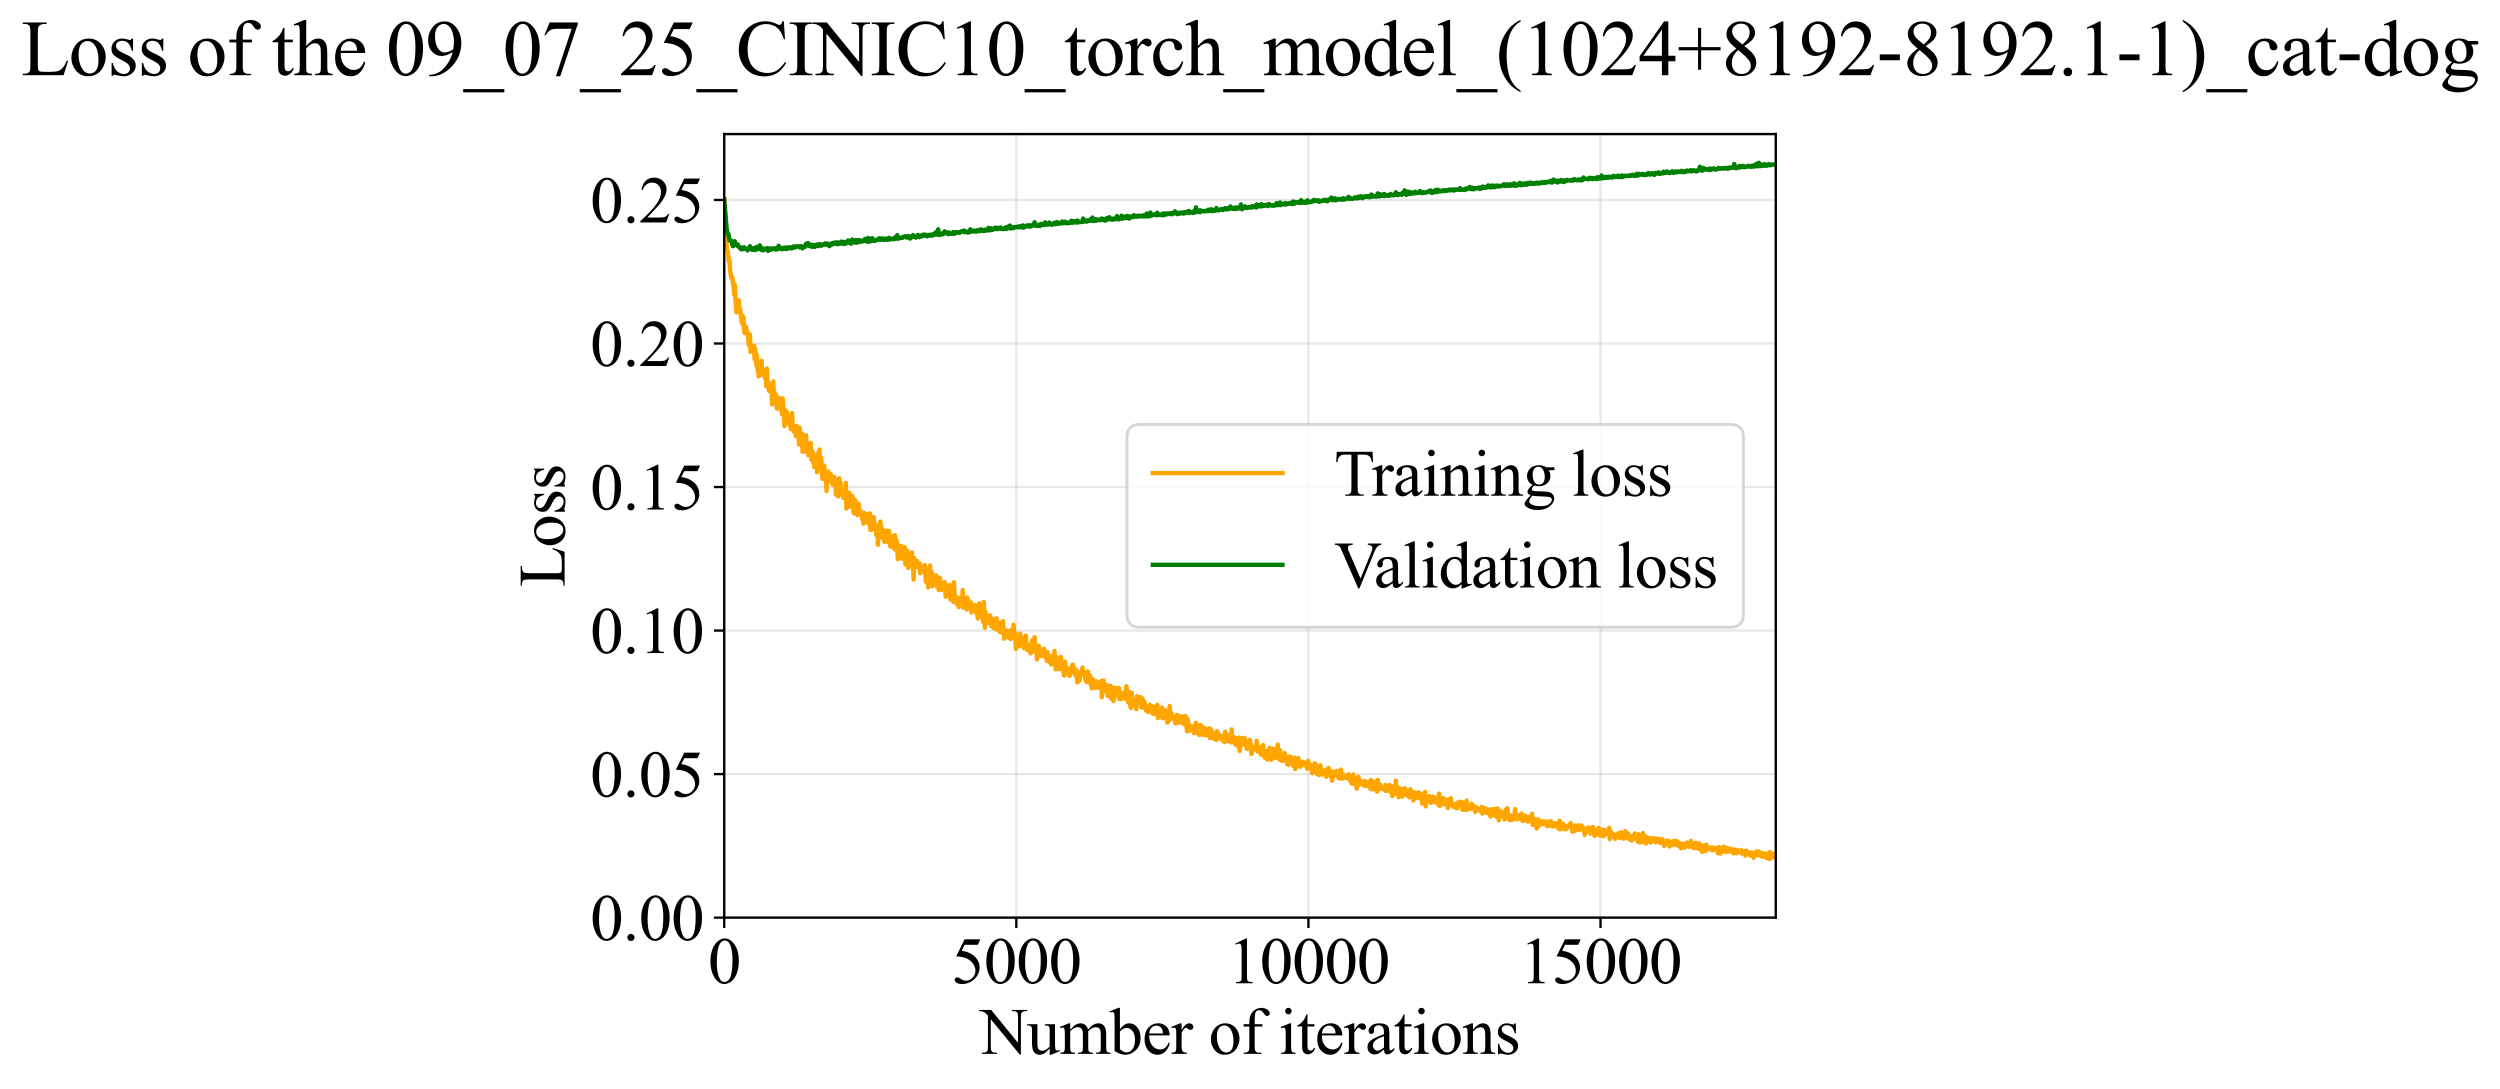 <?xml version="1.0" encoding="utf-8" standalone="no"?>
<!DOCTYPE svg PUBLIC "-//W3C//DTD SVG 1.1//EN"
  "http://www.w3.org/Graphics/SVG/1.1/DTD/svg11.dtd">
<svg xmlns:xlink="http://www.w3.org/1999/xlink" width="849.028pt" height="369.808pt" viewBox="0 0 849.028 369.808" xmlns="http://www.w3.org/2000/svg" version="1.1">
 <defs>
  <style type="text/css">*{stroke-linejoin: round; stroke-linecap: butt}</style>
 </defs>
 <g id="figure_1">
  <g id="patch_1">
   <path d="M 0 369.808 
L 849.028 369.808 
L 849.028 0 
L 0 0 
z
" style="fill: #ffffff"/>
  </g>
  <g id="axes_1">
   <g id="patch_2">
    <path d="M 245.954 311.644 
L 603.074 311.644 
L 603.074 45.532 
L 245.954 45.532 
z
" style="fill: #ffffff"/>
   </g>
   <g id="matplotlib.axis_1">
    <g id="xtick_1">
     <g id="line2d_1">
      <path d="M 245.954 311.644 
L 245.954 45.532 
" clip-path="url(#p2b89a9962f)" style="fill: none; stroke: #b0b0b0; stroke-opacity: 0.3; stroke-width: 0.8; stroke-linecap: square"/>
     </g>
     <g id="line2d_2">
      <defs>
       <path id="m17c8becaa9" d="M 0 0 
L 0 3.5 
" style="stroke: #000000; stroke-width: 0.8"/>
      </defs>
      <g>
       <use xlink:href="#m17c8becaa9" x="245.954" y="311.644" style="stroke: #000000; stroke-width: 0.8"/>
      </g>
     </g>
     <g id="text_1">
      <!-- 0 -->
      <g transform="translate(240.454 333.92) scale(0.22 -0.22)">
       <defs>
        <path id="TimesNewRomanPSMT-30" d="M 231 2094 
Q 231 2819 450 3342 
Q 669 3866 1031 4122 
Q 1313 4325 1613 4325 
Q 2100 4325 2488 3828 
Q 2972 3213 2972 2159 
Q 2972 1422 2759 906 
Q 2547 391 2217 158 
Q 1888 -75 1581 -75 
Q 975 -75 572 641 
Q 231 1244 231 2094 
z
M 844 2016 
Q 844 1141 1059 588 
Q 1238 122 1591 122 
Q 1759 122 1940 273 
Q 2122 425 2216 781 
Q 2359 1319 2359 2297 
Q 2359 3022 2209 3506 
Q 2097 3866 1919 4016 
Q 1791 4119 1609 4119 
Q 1397 4119 1231 3928 
Q 1006 3669 925 3112 
Q 844 2556 844 2016 
z
" transform="scale(0.016)"/>
       </defs>
       <use xlink:href="#TimesNewRomanPSMT-30"/>
      </g>
     </g>
    </g>
    <g id="xtick_2">
     <g id="line2d_3">
      <path d="M 345.154 311.644 
L 345.154 45.532 
" clip-path="url(#p2b89a9962f)" style="fill: none; stroke: #b0b0b0; stroke-opacity: 0.3; stroke-width: 0.8; stroke-linecap: square"/>
     </g>
     <g id="line2d_4">
      <g>
       <use xlink:href="#m17c8becaa9" x="345.154" y="311.644" style="stroke: #000000; stroke-width: 0.8"/>
      </g>
     </g>
     <g id="text_2">
      <!-- 5000 -->
      <g transform="translate(323.154 333.92) scale(0.22 -0.22)">
       <defs>
        <path id="TimesNewRomanPSMT-35" d="M 2778 4238 
L 2534 3706 
L 1259 3706 
L 981 3138 
Q 1809 3016 2294 2522 
Q 2709 2097 2709 1522 
Q 2709 1188 2573 903 
Q 2438 619 2231 419 
Q 2025 219 1772 97 
Q 1413 -75 1034 -75 
Q 653 -75 479 54 
Q 306 184 306 341 
Q 306 428 378 495 
Q 450 563 559 563 
Q 641 563 702 538 
Q 763 513 909 409 
Q 1144 247 1384 247 
Q 1750 247 2026 523 
Q 2303 800 2303 1197 
Q 2303 1581 2056 1914 
Q 1809 2247 1375 2428 
Q 1034 2569 447 2591 
L 1259 4238 
L 2778 4238 
z
" transform="scale(0.016)"/>
       </defs>
       <use xlink:href="#TimesNewRomanPSMT-35"/>
       <use xlink:href="#TimesNewRomanPSMT-30" transform="translate(50 0)"/>
       <use xlink:href="#TimesNewRomanPSMT-30" transform="translate(100 0)"/>
       <use xlink:href="#TimesNewRomanPSMT-30" transform="translate(150 0)"/>
      </g>
     </g>
    </g>
    <g id="xtick_3">
     <g id="line2d_5">
      <path d="M 444.354 311.644 
L 444.354 45.532 
" clip-path="url(#p2b89a9962f)" style="fill: none; stroke: #b0b0b0; stroke-opacity: 0.3; stroke-width: 0.8; stroke-linecap: square"/>
     </g>
     <g id="line2d_6">
      <g>
       <use xlink:href="#m17c8becaa9" x="444.354" y="311.644" style="stroke: #000000; stroke-width: 0.8"/>
      </g>
     </g>
     <g id="text_3">
      <!-- 10000 -->
      <g transform="translate(416.854 333.92) scale(0.22 -0.22)">
       <defs>
        <path id="TimesNewRomanPSMT-31" d="M 750 3822 
L 1781 4325 
L 1884 4325 
L 1884 747 
Q 1884 391 1914 303 
Q 1944 216 2037 169 
Q 2131 122 2419 116 
L 2419 0 
L 825 0 
L 825 116 
Q 1125 122 1212 167 
Q 1300 213 1334 289 
Q 1369 366 1369 747 
L 1369 3034 
Q 1369 3497 1338 3628 
Q 1316 3728 1258 3775 
Q 1200 3822 1119 3822 
Q 1003 3822 797 3725 
L 750 3822 
z
" transform="scale(0.016)"/>
       </defs>
       <use xlink:href="#TimesNewRomanPSMT-31"/>
       <use xlink:href="#TimesNewRomanPSMT-30" transform="translate(50 0)"/>
       <use xlink:href="#TimesNewRomanPSMT-30" transform="translate(100 0)"/>
       <use xlink:href="#TimesNewRomanPSMT-30" transform="translate(150 0)"/>
       <use xlink:href="#TimesNewRomanPSMT-30" transform="translate(200 0)"/>
      </g>
     </g>
    </g>
    <g id="xtick_4">
     <g id="line2d_7">
      <path d="M 543.554 311.644 
L 543.554 45.532 
" clip-path="url(#p2b89a9962f)" style="fill: none; stroke: #b0b0b0; stroke-opacity: 0.3; stroke-width: 0.8; stroke-linecap: square"/>
     </g>
     <g id="line2d_8">
      <g>
       <use xlink:href="#m17c8becaa9" x="543.554" y="311.644" style="stroke: #000000; stroke-width: 0.8"/>
      </g>
     </g>
     <g id="text_4">
      <!-- 15000 -->
      <g transform="translate(516.054 333.92) scale(0.22 -0.22)">
       <use xlink:href="#TimesNewRomanPSMT-31"/>
       <use xlink:href="#TimesNewRomanPSMT-35" transform="translate(50 0)"/>
       <use xlink:href="#TimesNewRomanPSMT-30" transform="translate(100 0)"/>
       <use xlink:href="#TimesNewRomanPSMT-30" transform="translate(150 0)"/>
       <use xlink:href="#TimesNewRomanPSMT-30" transform="translate(200 0)"/>
      </g>
     </g>
    </g>
    <g id="text_5">
     <!-- Number of iterations -->
     <g transform="translate(332.872 357.902) scale(0.22 -0.22)">
      <defs>
       <path id="TimesNewRomanPSMT-4e" d="M -84 4238 
L 1066 4238 
L 3656 1059 
L 3656 3503 
Q 3656 3894 3569 3991 
Q 3453 4122 3203 4122 
L 3056 4122 
L 3056 4238 
L 4531 4238 
L 4531 4122 
L 4381 4122 
Q 4113 4122 4000 3959 
Q 3931 3859 3931 3503 
L 3931 -69 
L 3819 -69 
L 1025 3344 
L 1025 734 
Q 1025 344 1109 247 
Q 1228 116 1475 116 
L 1625 116 
L 1625 0 
L 150 0 
L 150 116 
L 297 116 
Q 569 116 681 278 
Q 750 378 750 734 
L 750 3681 
Q 566 3897 470 3965 
Q 375 4034 191 4094 
Q 100 4122 -84 4122 
L -84 4238 
z
" transform="scale(0.016)"/>
       <path id="TimesNewRomanPSMT-75" d="M 2709 2863 
L 2709 1128 
Q 2709 631 2732 520 
Q 2756 409 2807 365 
Q 2859 322 2928 322 
Q 3025 322 3147 375 
L 3191 266 
L 2334 -88 
L 2194 -88 
L 2194 519 
Q 1825 119 1631 15 
Q 1438 -88 1222 -88 
Q 981 -88 804 51 
Q 628 191 559 409 
Q 491 628 491 1028 
L 491 2306 
Q 491 2509 447 2587 
Q 403 2666 317 2708 
Q 231 2750 6 2747 
L 6 2863 
L 1009 2863 
L 1009 947 
Q 1009 547 1148 422 
Q 1288 297 1484 297 
Q 1619 297 1789 381 
Q 1959 466 2194 703 
L 2194 2325 
Q 2194 2569 2105 2655 
Q 2016 2741 1734 2747 
L 1734 2863 
L 2709 2863 
z
" transform="scale(0.016)"/>
       <path id="TimesNewRomanPSMT-6d" d="M 1050 2338 
Q 1363 2650 1419 2697 
Q 1559 2816 1721 2881 
Q 1884 2947 2044 2947 
Q 2313 2947 2506 2790 
Q 2700 2634 2766 2338 
Q 3088 2713 3309 2830 
Q 3531 2947 3766 2947 
Q 3994 2947 4170 2830 
Q 4347 2713 4450 2447 
Q 4519 2266 4519 1878 
L 4519 647 
Q 4519 378 4559 278 
Q 4591 209 4675 161 
Q 4759 113 4950 113 
L 4950 0 
L 3538 0 
L 3538 113 
L 3597 113 
Q 3781 113 3884 184 
Q 3956 234 3988 344 
Q 4000 397 4000 647 
L 4000 1878 
Q 4000 2228 3916 2372 
Q 3794 2572 3525 2572 
Q 3359 2572 3192 2489 
Q 3025 2406 2788 2181 
L 2781 2147 
L 2788 2013 
L 2788 647 
Q 2788 353 2820 281 
Q 2853 209 2943 161 
Q 3034 113 3253 113 
L 3253 0 
L 1806 0 
L 1806 113 
Q 2044 113 2133 169 
Q 2222 225 2256 338 
Q 2272 391 2272 647 
L 2272 1878 
Q 2272 2228 2169 2381 
Q 2031 2581 1784 2581 
Q 1616 2581 1450 2491 
Q 1191 2353 1050 2181 
L 1050 647 
Q 1050 366 1089 281 
Q 1128 197 1204 155 
Q 1281 113 1516 113 
L 1516 0 
L 100 0 
L 100 113 
Q 297 113 375 155 
Q 453 197 493 289 
Q 534 381 534 647 
L 534 1741 
Q 534 2213 506 2350 
Q 484 2453 437 2492 
Q 391 2531 309 2531 
Q 222 2531 100 2484 
L 53 2597 
L 916 2947 
L 1050 2947 
L 1050 2338 
z
" transform="scale(0.016)"/>
       <path id="TimesNewRomanPSMT-62" d="M 984 2369 
Q 1400 2947 1881 2947 
Q 2322 2947 2650 2570 
Q 2978 2194 2978 1541 
Q 2978 778 2472 313 
Q 2038 -88 1503 -88 
Q 1253 -88 995 3 
Q 738 94 469 275 
L 469 3241 
Q 469 3728 445 3840 
Q 422 3953 372 3993 
Q 322 4034 247 4034 
Q 159 4034 28 3984 
L -16 4094 
L 844 4444 
L 984 4444 
L 984 2369 
z
M 984 2169 
L 984 456 
Q 1144 300 1314 220 
Q 1484 141 1663 141 
Q 1947 141 2192 453 
Q 2438 766 2438 1363 
Q 2438 1913 2192 2208 
Q 1947 2503 1634 2503 
Q 1469 2503 1303 2419 
Q 1178 2356 984 2169 
z
" transform="scale(0.016)"/>
       <path id="TimesNewRomanPSMT-65" d="M 681 1784 
Q 678 1147 991 784 
Q 1303 422 1725 422 
Q 2006 422 2214 576 
Q 2422 731 2563 1106 
L 2659 1044 
Q 2594 616 2278 264 
Q 1963 -88 1488 -88 
Q 972 -88 605 314 
Q 238 716 238 1394 
Q 238 2128 614 2539 
Q 991 2950 1559 2950 
Q 2041 2950 2350 2633 
Q 2659 2316 2659 1784 
L 681 1784 
z
M 681 1966 
L 2006 1966 
Q 1991 2241 1941 2353 
Q 1863 2528 1708 2628 
Q 1553 2728 1384 2728 
Q 1125 2728 920 2526 
Q 716 2325 681 1966 
z
" transform="scale(0.016)"/>
       <path id="TimesNewRomanPSMT-72" d="M 1038 2947 
L 1038 2303 
Q 1397 2947 1775 2947 
Q 1947 2947 2059 2842 
Q 2172 2738 2172 2600 
Q 2172 2478 2090 2393 
Q 2009 2309 1897 2309 
Q 1788 2309 1652 2417 
Q 1516 2525 1450 2525 
Q 1394 2525 1328 2463 
Q 1188 2334 1038 2041 
L 1038 669 
Q 1038 431 1097 309 
Q 1138 225 1241 169 
Q 1344 113 1538 113 
L 1538 0 
L 72 0 
L 72 113 
Q 291 113 397 181 
Q 475 231 506 341 
Q 522 394 522 644 
L 522 1753 
Q 522 2253 501 2348 
Q 481 2444 426 2487 
Q 372 2531 291 2531 
Q 194 2531 72 2484 
L 41 2597 
L 906 2947 
L 1038 2947 
z
" transform="scale(0.016)"/>
       <path id="TimesNewRomanPSMT-20" transform="scale(0.016)"/>
       <path id="TimesNewRomanPSMT-6f" d="M 1600 2947 
Q 2250 2947 2644 2453 
Q 2978 2031 2978 1484 
Q 2978 1100 2793 706 
Q 2609 313 2286 112 
Q 1963 -88 1566 -88 
Q 919 -88 538 428 
Q 216 863 216 1403 
Q 216 1797 411 2186 
Q 606 2575 925 2761 
Q 1244 2947 1600 2947 
z
M 1503 2744 
Q 1338 2744 1170 2645 
Q 1003 2547 900 2300 
Q 797 2053 797 1666 
Q 797 1041 1045 587 
Q 1294 134 1700 134 
Q 2003 134 2200 384 
Q 2397 634 2397 1244 
Q 2397 2006 2069 2444 
Q 1847 2744 1503 2744 
z
" transform="scale(0.016)"/>
       <path id="TimesNewRomanPSMT-66" d="M 1319 2638 
L 1319 756 
Q 1319 356 1406 250 
Q 1522 113 1716 113 
L 1975 113 
L 1975 0 
L 266 0 
L 266 113 
L 394 113 
Q 519 113 622 175 
Q 725 238 764 344 
Q 803 450 803 756 
L 803 2638 
L 247 2638 
L 247 2863 
L 803 2863 
L 803 3050 
Q 803 3478 940 3775 
Q 1078 4072 1361 4255 
Q 1644 4438 1997 4438 
Q 2325 4438 2600 4225 
Q 2781 4084 2781 3909 
Q 2781 3816 2700 3733 
Q 2619 3650 2525 3650 
Q 2453 3650 2373 3701 
Q 2294 3753 2178 3923 
Q 2063 4094 1966 4153 
Q 1869 4213 1750 4213 
Q 1606 4213 1506 4136 
Q 1406 4059 1362 3898 
Q 1319 3738 1319 3069 
L 1319 2863 
L 2056 2863 
L 2056 2638 
L 1319 2638 
z
" transform="scale(0.016)"/>
       <path id="TimesNewRomanPSMT-69" d="M 928 4444 
Q 1059 4444 1151 4351 
Q 1244 4259 1244 4128 
Q 1244 3997 1151 3903 
Q 1059 3809 928 3809 
Q 797 3809 703 3903 
Q 609 3997 609 4128 
Q 609 4259 701 4351 
Q 794 4444 928 4444 
z
M 1188 2947 
L 1188 647 
Q 1188 378 1227 289 
Q 1266 200 1342 156 
Q 1419 113 1622 113 
L 1622 0 
L 231 0 
L 231 113 
Q 441 113 512 153 
Q 584 194 626 287 
Q 669 381 669 647 
L 669 1750 
Q 669 2216 641 2353 
Q 619 2453 572 2492 
Q 525 2531 444 2531 
Q 356 2531 231 2484 
L 188 2597 
L 1050 2947 
L 1188 2947 
z
" transform="scale(0.016)"/>
       <path id="TimesNewRomanPSMT-74" d="M 1031 3803 
L 1031 2863 
L 1700 2863 
L 1700 2644 
L 1031 2644 
L 1031 788 
Q 1031 509 1111 412 
Q 1191 316 1316 316 
Q 1419 316 1516 380 
Q 1613 444 1666 569 
L 1788 569 
Q 1678 263 1478 108 
Q 1278 -47 1066 -47 
Q 922 -47 784 33 
Q 647 113 581 261 
Q 516 409 516 719 
L 516 2644 
L 63 2644 
L 63 2747 
Q 234 2816 414 2980 
Q 594 3144 734 3369 
Q 806 3488 934 3803 
L 1031 3803 
z
" transform="scale(0.016)"/>
       <path id="TimesNewRomanPSMT-61" d="M 1822 413 
Q 1381 72 1269 19 
Q 1100 -59 909 -59 
Q 613 -59 420 144 
Q 228 347 228 678 
Q 228 888 322 1041 
Q 450 1253 767 1440 
Q 1084 1628 1822 1897 
L 1822 2009 
Q 1822 2438 1686 2597 
Q 1550 2756 1291 2756 
Q 1094 2756 978 2650 
Q 859 2544 859 2406 
L 866 2225 
Q 866 2081 792 2003 
Q 719 1925 600 1925 
Q 484 1925 411 2006 
Q 338 2088 338 2228 
Q 338 2497 613 2722 
Q 888 2947 1384 2947 
Q 1766 2947 2009 2819 
Q 2194 2722 2281 2516 
Q 2338 2381 2338 1966 
L 2338 994 
Q 2338 584 2353 492 
Q 2369 400 2405 369 
Q 2441 338 2488 338 
Q 2538 338 2575 359 
Q 2641 400 2828 588 
L 2828 413 
Q 2478 -56 2159 -56 
Q 2006 -56 1915 50 
Q 1825 156 1822 413 
z
M 1822 616 
L 1822 1706 
Q 1350 1519 1213 1441 
Q 966 1303 859 1153 
Q 753 1003 753 825 
Q 753 600 887 451 
Q 1022 303 1197 303 
Q 1434 303 1822 616 
z
" transform="scale(0.016)"/>
       <path id="TimesNewRomanPSMT-6e" d="M 1034 2341 
Q 1538 2947 1994 2947 
Q 2228 2947 2397 2830 
Q 2566 2713 2666 2444 
Q 2734 2256 2734 1869 
L 2734 647 
Q 2734 375 2778 278 
Q 2813 200 2889 156 
Q 2966 113 3172 113 
L 3172 0 
L 1756 0 
L 1756 113 
L 1816 113 
Q 2016 113 2095 173 
Q 2175 234 2206 353 
Q 2219 400 2219 647 
L 2219 1819 
Q 2219 2209 2117 2386 
Q 2016 2563 1775 2563 
Q 1403 2563 1034 2156 
L 1034 647 
Q 1034 356 1069 288 
Q 1113 197 1189 155 
Q 1266 113 1500 113 
L 1500 0 
L 84 0 
L 84 113 
L 147 113 
Q 366 113 442 223 
Q 519 334 519 647 
L 519 1709 
Q 519 2225 495 2337 
Q 472 2450 423 2490 
Q 375 2531 294 2531 
Q 206 2531 84 2484 
L 38 2597 
L 900 2947 
L 1034 2947 
L 1034 2341 
z
" transform="scale(0.016)"/>
       <path id="TimesNewRomanPSMT-73" d="M 2050 2947 
L 2050 1972 
L 1947 1972 
Q 1828 2431 1642 2597 
Q 1456 2763 1169 2763 
Q 950 2763 815 2647 
Q 681 2531 681 2391 
Q 681 2216 781 2091 
Q 878 1963 1175 1819 
L 1631 1597 
Q 2266 1288 2266 781 
Q 2266 391 1970 151 
Q 1675 -88 1309 -88 
Q 1047 -88 709 6 
Q 606 38 541 38 
Q 469 38 428 -44 
L 325 -44 
L 325 978 
L 428 978 
Q 516 541 762 319 
Q 1009 97 1316 97 
Q 1531 97 1667 223 
Q 1803 350 1803 528 
Q 1803 744 1651 891 
Q 1500 1038 1047 1263 
Q 594 1488 453 1669 
Q 313 1847 313 2119 
Q 313 2472 555 2709 
Q 797 2947 1181 2947 
Q 1350 2947 1591 2875 
Q 1750 2828 1803 2828 
Q 1853 2828 1881 2850 
Q 1909 2872 1947 2947 
L 2050 2947 
z
" transform="scale(0.016)"/>
      </defs>
      <use xlink:href="#TimesNewRomanPSMT-4e"/>
      <use xlink:href="#TimesNewRomanPSMT-75" transform="translate(72.217 0)"/>
      <use xlink:href="#TimesNewRomanPSMT-6d" transform="translate(122.217 0)"/>
      <use xlink:href="#TimesNewRomanPSMT-62" transform="translate(200 0)"/>
      <use xlink:href="#TimesNewRomanPSMT-65" transform="translate(250 0)"/>
      <use xlink:href="#TimesNewRomanPSMT-72" transform="translate(294.385 0)"/>
      <use xlink:href="#TimesNewRomanPSMT-20" transform="translate(327.686 0)"/>
      <use xlink:href="#TimesNewRomanPSMT-6f" transform="translate(352.686 0)"/>
      <use xlink:href="#TimesNewRomanPSMT-66" transform="translate(402.686 0)"/>
      <use xlink:href="#TimesNewRomanPSMT-20" transform="translate(435.986 0)"/>
      <use xlink:href="#TimesNewRomanPSMT-69" transform="translate(460.986 0)"/>
      <use xlink:href="#TimesNewRomanPSMT-74" transform="translate(488.77 0)"/>
      <use xlink:href="#TimesNewRomanPSMT-65" transform="translate(516.553 0)"/>
      <use xlink:href="#TimesNewRomanPSMT-72" transform="translate(560.938 0)"/>
      <use xlink:href="#TimesNewRomanPSMT-61" transform="translate(594.238 0)"/>
      <use xlink:href="#TimesNewRomanPSMT-74" transform="translate(638.623 0)"/>
      <use xlink:href="#TimesNewRomanPSMT-69" transform="translate(666.406 0)"/>
      <use xlink:href="#TimesNewRomanPSMT-6f" transform="translate(694.189 0)"/>
      <use xlink:href="#TimesNewRomanPSMT-6e" transform="translate(744.189 0)"/>
      <use xlink:href="#TimesNewRomanPSMT-73" transform="translate(794.189 0)"/>
     </g>
    </g>
   </g>
   <g id="matplotlib.axis_2">
    <g id="ytick_1">
     <g id="line2d_9">
      <path d="M 245.954 311.644 
L 603.074 311.644 
" clip-path="url(#p2b89a9962f)" style="fill: none; stroke: #b0b0b0; stroke-opacity: 0.3; stroke-width: 0.8; stroke-linecap: square"/>
     </g>
     <g id="line2d_10">
      <defs>
       <path id="m2b712f25b0" d="M 0 0 
L -3.5 0 
" style="stroke: #000000; stroke-width: 0.8"/>
      </defs>
      <g>
       <use xlink:href="#m2b712f25b0" x="245.954" y="311.644" style="stroke: #000000; stroke-width: 0.8"/>
      </g>
     </g>
     <g id="text_6">
      <!-- 0.00 -->
      <g transform="translate(200.454 319.282) scale(0.22 -0.22)">
       <defs>
        <path id="TimesNewRomanPSMT-2e" d="M 800 606 
Q 947 606 1047 504 
Q 1147 403 1147 259 
Q 1147 116 1045 14 
Q 944 -88 800 -88 
Q 656 -88 554 14 
Q 453 116 453 259 
Q 453 406 554 506 
Q 656 606 800 606 
z
" transform="scale(0.016)"/>
       </defs>
       <use xlink:href="#TimesNewRomanPSMT-30"/>
       <use xlink:href="#TimesNewRomanPSMT-2e" transform="translate(50 0)"/>
       <use xlink:href="#TimesNewRomanPSMT-30" transform="translate(75 0)"/>
       <use xlink:href="#TimesNewRomanPSMT-30" transform="translate(125 0)"/>
      </g>
     </g>
    </g>
    <g id="ytick_2">
     <g id="line2d_11">
      <path d="M 245.954 262.896 
L 603.074 262.896 
" clip-path="url(#p2b89a9962f)" style="fill: none; stroke: #b0b0b0; stroke-opacity: 0.3; stroke-width: 0.8; stroke-linecap: square"/>
     </g>
     <g id="line2d_12">
      <g>
       <use xlink:href="#m2b712f25b0" x="245.954" y="262.896" style="stroke: #000000; stroke-width: 0.8"/>
      </g>
     </g>
     <g id="text_7">
      <!-- 0.05 -->
      <g transform="translate(200.454 270.534) scale(0.22 -0.22)">
       <use xlink:href="#TimesNewRomanPSMT-30"/>
       <use xlink:href="#TimesNewRomanPSMT-2e" transform="translate(50 0)"/>
       <use xlink:href="#TimesNewRomanPSMT-30" transform="translate(75 0)"/>
       <use xlink:href="#TimesNewRomanPSMT-35" transform="translate(125 0)"/>
      </g>
     </g>
    </g>
    <g id="ytick_3">
     <g id="line2d_13">
      <path d="M 245.954 214.149 
L 603.074 214.149 
" clip-path="url(#p2b89a9962f)" style="fill: none; stroke: #b0b0b0; stroke-opacity: 0.3; stroke-width: 0.8; stroke-linecap: square"/>
     </g>
     <g id="line2d_14">
      <g>
       <use xlink:href="#m2b712f25b0" x="245.954" y="214.149" style="stroke: #000000; stroke-width: 0.8"/>
      </g>
     </g>
     <g id="text_8">
      <!-- 0.10 -->
      <g transform="translate(200.454 221.787) scale(0.22 -0.22)">
       <use xlink:href="#TimesNewRomanPSMT-30"/>
       <use xlink:href="#TimesNewRomanPSMT-2e" transform="translate(50 0)"/>
       <use xlink:href="#TimesNewRomanPSMT-31" transform="translate(75 0)"/>
       <use xlink:href="#TimesNewRomanPSMT-30" transform="translate(125 0)"/>
      </g>
     </g>
    </g>
    <g id="ytick_4">
     <g id="line2d_15">
      <path d="M 245.954 165.401 
L 603.074 165.401 
" clip-path="url(#p2b89a9962f)" style="fill: none; stroke: #b0b0b0; stroke-opacity: 0.3; stroke-width: 0.8; stroke-linecap: square"/>
     </g>
     <g id="line2d_16">
      <g>
       <use xlink:href="#m2b712f25b0" x="245.954" y="165.401" style="stroke: #000000; stroke-width: 0.8"/>
      </g>
     </g>
     <g id="text_9">
      <!-- 0.15 -->
      <g transform="translate(200.454 173.039) scale(0.22 -0.22)">
       <use xlink:href="#TimesNewRomanPSMT-30"/>
       <use xlink:href="#TimesNewRomanPSMT-2e" transform="translate(50 0)"/>
       <use xlink:href="#TimesNewRomanPSMT-31" transform="translate(75 0)"/>
       <use xlink:href="#TimesNewRomanPSMT-35" transform="translate(125 0)"/>
      </g>
     </g>
    </g>
    <g id="ytick_5">
     <g id="line2d_17">
      <path d="M 245.954 116.654 
L 603.074 116.654 
" clip-path="url(#p2b89a9962f)" style="fill: none; stroke: #b0b0b0; stroke-opacity: 0.3; stroke-width: 0.8; stroke-linecap: square"/>
     </g>
     <g id="line2d_18">
      <g>
       <use xlink:href="#m2b712f25b0" x="245.954" y="116.654" style="stroke: #000000; stroke-width: 0.8"/>
      </g>
     </g>
     <g id="text_10">
      <!-- 0.20 -->
      <g transform="translate(200.454 124.292) scale(0.22 -0.22)">
       <defs>
        <path id="TimesNewRomanPSMT-32" d="M 2934 816 
L 2638 0 
L 138 0 
L 138 116 
Q 1241 1122 1691 1759 
Q 2141 2397 2141 2925 
Q 2141 3328 1894 3587 
Q 1647 3847 1303 3847 
Q 991 3847 742 3664 
Q 494 3481 375 3128 
L 259 3128 
Q 338 3706 661 4015 
Q 984 4325 1469 4325 
Q 1984 4325 2329 3994 
Q 2675 3663 2675 3213 
Q 2675 2891 2525 2569 
Q 2294 2063 1775 1497 
Q 997 647 803 472 
L 1909 472 
Q 2247 472 2383 497 
Q 2519 522 2628 598 
Q 2738 675 2819 816 
L 2934 816 
z
" transform="scale(0.016)"/>
       </defs>
       <use xlink:href="#TimesNewRomanPSMT-30"/>
       <use xlink:href="#TimesNewRomanPSMT-2e" transform="translate(50 0)"/>
       <use xlink:href="#TimesNewRomanPSMT-32" transform="translate(75 0)"/>
       <use xlink:href="#TimesNewRomanPSMT-30" transform="translate(125 0)"/>
      </g>
     </g>
    </g>
    <g id="ytick_6">
     <g id="line2d_19">
      <path d="M 245.954 67.906 
L 603.074 67.906 
" clip-path="url(#p2b89a9962f)" style="fill: none; stroke: #b0b0b0; stroke-opacity: 0.3; stroke-width: 0.8; stroke-linecap: square"/>
     </g>
     <g id="line2d_20">
      <g>
       <use xlink:href="#m2b712f25b0" x="245.954" y="67.906" style="stroke: #000000; stroke-width: 0.8"/>
      </g>
     </g>
     <g id="text_11">
      <!-- 0.25 -->
      <g transform="translate(200.454 75.545) scale(0.22 -0.22)">
       <use xlink:href="#TimesNewRomanPSMT-30"/>
       <use xlink:href="#TimesNewRomanPSMT-2e" transform="translate(50 0)"/>
       <use xlink:href="#TimesNewRomanPSMT-32" transform="translate(75 0)"/>
       <use xlink:href="#TimesNewRomanPSMT-35" transform="translate(125 0)"/>
      </g>
     </g>
    </g>
    <g id="text_12">
     <!-- Loss -->
     <g transform="translate(191.748 199.369) rotate(-90) scale(0.22 -0.22)">
      <defs>
       <path id="TimesNewRomanPSMT-4c" d="M 3669 1172 
L 3772 1150 
L 3409 0 
L 128 0 
L 128 116 
L 288 116 
Q 556 116 672 291 
Q 738 391 738 753 
L 738 3488 
Q 738 3884 650 3984 
Q 528 4122 288 4122 
L 128 4122 
L 128 4238 
L 2047 4238 
L 2047 4122 
Q 1709 4125 1573 4059 
Q 1438 3994 1388 3894 
Q 1338 3794 1338 3416 
L 1338 753 
Q 1338 494 1388 397 
Q 1425 331 1503 300 
Q 1581 269 1991 269 
L 2300 269 
Q 2788 269 2984 341 
Q 3181 413 3343 595 
Q 3506 778 3669 1172 
z
" transform="scale(0.016)"/>
      </defs>
      <use xlink:href="#TimesNewRomanPSMT-4c"/>
      <use xlink:href="#TimesNewRomanPSMT-6f" transform="translate(61.084 0)"/>
      <use xlink:href="#TimesNewRomanPSMT-73" transform="translate(111.084 0)"/>
      <use xlink:href="#TimesNewRomanPSMT-73" transform="translate(150 0)"/>
     </g>
    </g>
   </g>
   <g id="line2d_21">
    <path d="M 245.954 67.656 
L 246.748 83.193 
L 246.946 85.108 
L 247.145 85.313 
L 247.542 88.815 
L 247.74 88.364 
L 247.939 91.596 
L 248.336 94.276 
L 248.733 94.316 
L 248.932 96.266 
L 249.13 96.785 
L 249.329 99.983 
L 249.527 96.652 
L 249.924 103.39 
L 250.123 106.112 
L 250.321 101.983 
L 250.52 104.632 
L 250.917 102.002 
L 251.115 104.887 
L 251.314 104.921 
L 251.512 106.213 
L 251.909 109.493 
L 252.108 107.156 
L 252.306 110.348 
L 252.505 107.855 
L 252.703 112.203 
L 252.902 113.157 
L 253.1 112.441 
L 253.299 110.916 
L 254.093 114.524 
L 254.291 117.125 
L 254.49 116.327 
L 254.688 113.601 
L 254.887 119.526 
L 255.085 117.55 
L 255.284 119.05 
L 255.482 117.644 
L 255.879 119.07 
L 256.078 117.39 
L 256.276 122.105 
L 256.475 118.418 
L 256.673 119.934 
L 256.872 124.101 
L 257.07 120.641 
L 257.269 125.679 
L 257.467 124.536 
L 257.666 127.836 
L 257.864 124.897 
L 258.063 124.839 
L 258.262 123.563 
L 258.46 125.232 
L 258.659 122.566 
L 258.857 127.265 
L 259.056 125.548 
L 259.254 126.03 
L 259.453 127.211 
L 259.651 126.747 
L 259.85 128.509 
L 260.048 127.107 
L 260.247 131.165 
L 260.445 125.18 
L 260.644 129.877 
L 261.239 132.8 
L 261.438 132.139 
L 261.636 130.346 
L 261.835 132.397 
L 262.033 132.86 
L 262.232 137.348 
L 262.43 134.777 
L 262.629 129.518 
L 262.827 136.895 
L 263.026 133.165 
L 263.423 134.674 
L 263.621 134.208 
L 263.82 138.764 
L 264.018 138.725 
L 264.217 138.459 
L 264.614 135.176 
L 265.011 138.52 
L 265.209 138.367 
L 265.606 140.699 
L 265.805 135.324 
L 266.003 139.145 
L 266.202 139.828 
L 266.4 144.687 
L 266.599 139.206 
L 266.996 141.033 
L 267.194 139.944 
L 267.591 142.36 
L 267.79 141.568 
L 267.989 144.201 
L 268.187 144.357 
L 268.386 143.425 
L 268.584 145.735 
L 268.981 140.25 
L 269.18 144.661 
L 269.378 144.661 
L 269.577 146.57 
L 269.775 145.684 
L 269.974 146.145 
L 270.371 148.233 
L 270.569 144.65 
L 270.768 146.161 
L 270.966 146.806 
L 271.165 145.584 
L 271.363 150.931 
L 271.562 145.275 
L 271.76 150.767 
L 271.959 149.428 
L 272.157 150.737 
L 272.356 147.216 
L 272.554 153.455 
L 272.753 153.114 
L 272.951 151.284 
L 273.15 151.018 
L 273.348 152.725 
L 273.547 151.556 
L 273.745 147.801 
L 273.944 153.524 
L 274.142 151.283 
L 274.539 154.622 
L 274.738 150.689 
L 275.135 152.394 
L 275.333 150.441 
L 275.532 156.1 
L 275.73 153.158 
L 275.929 153.447 
L 276.127 156.998 
L 276.326 154.12 
L 276.524 158.639 
L 276.723 158.166 
L 276.921 158.658 
L 277.12 155.912 
L 277.318 156.343 
L 277.517 160.367 
L 277.716 158.767 
L 277.914 153.682 
L 278.113 154.873 
L 278.311 152.645 
L 278.51 158.133 
L 278.907 155.447 
L 279.304 162.627 
L 279.502 160.65 
L 279.701 160.45 
L 279.899 158.14 
L 280.495 161.801 
L 280.693 166.752 
L 280.892 162.649 
L 281.09 162.246 
L 281.289 160.141 
L 281.487 163.367 
L 281.686 162.71 
L 281.884 162.978 
L 282.083 160.97 
L 282.48 163.977 
L 282.678 163.487 
L 282.877 164.608 
L 283.075 162.312 
L 283.274 161.921 
L 283.472 163.827 
L 283.671 163.631 
L 283.869 167.948 
L 284.068 164.575 
L 284.266 163.267 
L 284.663 168.579 
L 284.862 162.609 
L 285.06 162.428 
L 285.259 165.724 
L 285.457 163.901 
L 285.656 167.903 
L 285.854 167.01 
L 286.053 167.658 
L 286.251 166.511 
L 286.45 169.18 
L 286.648 168.38 
L 287.046 168.004 
L 287.244 163.991 
L 287.443 172.713 
L 287.84 168.018 
L 288.237 172.14 
L 288.435 167.319 
L 288.634 170.418 
L 288.832 169.484 
L 289.031 169.891 
L 289.229 172.084 
L 289.428 168.419 
L 289.626 169.14 
L 289.825 173.709 
L 290.023 174.37 
L 290.222 173.109 
L 290.42 169.85 
L 291.016 173.011 
L 291.214 174.963 
L 291.413 174.315 
L 291.611 171.165 
L 291.81 173.055 
L 292.207 173.684 
L 292.405 174.424 
L 292.604 173.902 
L 292.802 176.232 
L 293.001 174.146 
L 293.199 177.868 
L 293.398 177.364 
L 293.596 174.278 
L 293.795 176.612 
L 293.993 174.444 
L 294.192 175.233 
L 294.39 176.906 
L 294.589 176.891 
L 294.787 177.652 
L 294.986 177.748 
L 295.184 174.521 
L 295.383 174.355 
L 295.581 179.954 
L 295.78 178.101 
L 295.978 179.923 
L 296.375 175.793 
L 296.574 175.563 
L 296.773 175.807 
L 296.971 179.642 
L 297.17 178.341 
L 297.368 178.246 
L 297.567 181.658 
L 297.765 181.859 
L 297.964 179.526 
L 298.162 185 
L 298.361 179.978 
L 298.559 178.481 
L 298.758 180.246 
L 298.956 177.12 
L 299.155 178.492 
L 299.353 182.497 
L 299.552 181.781 
L 299.75 179.793 
L 299.949 183.044 
L 300.147 182.293 
L 300.346 184.029 
L 300.544 183.861 
L 300.743 182.883 
L 300.941 180.621 
L 301.14 180.198 
L 301.537 184.109 
L 301.735 180.446 
L 301.934 180.315 
L 302.331 185.497 
L 302.529 185.649 
L 302.728 184.28 
L 302.926 182.107 
L 303.323 184.835 
L 303.522 184.932 
L 303.72 186.38 
L 303.919 181.723 
L 304.117 186.037 
L 304.316 186.802 
L 304.514 183.687 
L 304.713 185.071 
L 304.911 189.894 
L 305.308 185.355 
L 305.705 188.851 
L 306.102 185.418 
L 306.301 189.742 
L 306.5 188.434 
L 306.698 185.972 
L 306.897 187.354 
L 307.095 187.356 
L 307.294 185.886 
L 307.492 191.727 
L 307.691 187.48 
L 307.889 190.986 
L 308.088 186.967 
L 308.286 191.225 
L 308.485 192.897 
L 308.683 191.227 
L 308.882 192.351 
L 309.279 188.943 
L 309.477 189.726 
L 309.676 187.625 
L 309.874 190.933 
L 310.073 191.506 
L 310.271 196.823 
L 310.47 189.545 
L 310.668 192.802 
L 311.065 191.771 
L 311.264 192.462 
L 311.462 190.497 
L 311.661 192.043 
L 311.859 191.25 
L 312.058 192.842 
L 312.256 191.325 
L 312.455 194.723 
L 312.653 192.585 
L 312.852 194.273 
L 313.05 194.134 
L 313.249 192.503 
L 313.447 192.936 
L 313.646 193.692 
L 313.844 193.627 
L 314.043 191.895 
L 314.44 197.537 
L 314.638 195.874 
L 314.837 195.386 
L 315.035 194.434 
L 315.234 199.509 
L 315.432 193.003 
L 315.631 195.494 
L 315.829 192.038 
L 316.028 195.468 
L 316.227 195.899 
L 316.425 194.225 
L 316.624 199.074 
L 316.822 195.626 
L 317.021 196.446 
L 317.219 196.528 
L 317.418 197.773 
L 317.616 196.96 
L 317.815 195.359 
L 318.013 196.654 
L 318.212 199.234 
L 318.41 195.965 
L 318.807 200.404 
L 319.204 196.244 
L 319.403 199.271 
L 319.601 200.361 
L 319.8 197.863 
L 319.998 197.848 
L 320.395 199.79 
L 320.792 197.718 
L 321.189 202.675 
L 321.586 198.696 
L 321.785 198.966 
L 321.983 200.476 
L 322.182 200.454 
L 322.38 200.131 
L 322.579 198.705 
L 322.777 203.606 
L 322.976 201.582 
L 323.174 201.433 
L 323.373 203.427 
L 323.571 202.513 
L 323.77 204.401 
L 323.968 197.723 
L 324.167 201.682 
L 324.564 203.276 
L 324.762 202.877 
L 324.961 205.179 
L 325.159 204.75 
L 325.358 202.948 
L 325.556 206.16 
L 325.755 204.153 
L 325.954 204.219 
L 326.351 203.52 
L 326.549 205.151 
L 326.748 203.747 
L 326.946 200.385 
L 327.145 206.358 
L 327.343 206.299 
L 327.542 205.219 
L 327.74 205.305 
L 327.939 205.92 
L 328.137 205.3 
L 328.336 206.994 
L 328.534 202.932 
L 328.733 205.147 
L 328.931 204.201 
L 329.13 204.13 
L 329.527 206.094 
L 329.725 204.587 
L 329.924 208.019 
L 330.122 206.373 
L 330.321 207.033 
L 330.519 206.465 
L 330.718 206.658 
L 331.115 205.495 
L 331.313 207.693 
L 331.512 206.037 
L 331.71 208.435 
L 331.909 208.785 
L 332.107 210.065 
L 332.504 204.927 
L 332.703 209.358 
L 332.901 207.831 
L 333.298 207.784 
L 333.497 209.373 
L 333.695 209.207 
L 333.894 211.305 
L 334.092 204.467 
L 334.489 213.169 
L 334.688 207.734 
L 334.886 211.66 
L 335.284 209.226 
L 335.482 209.605 
L 335.681 211.517 
L 335.879 209.065 
L 336.078 209.605 
L 336.276 209.068 
L 336.673 212.656 
L 336.872 210.23 
L 337.07 211.846 
L 337.269 210.23 
L 337.467 213.283 
L 337.666 212.108 
L 337.864 213.54 
L 338.063 210.454 
L 338.261 213.719 
L 338.46 210.008 
L 338.658 213.674 
L 339.254 212.494 
L 339.452 214.549 
L 339.651 211.522 
L 339.849 214.661 
L 340.048 212.899 
L 340.246 214.809 
L 340.445 213.586 
L 340.643 210.999 
L 341.04 216.911 
L 341.239 214.687 
L 341.437 214.23 
L 341.636 214.094 
L 342.033 216.02 
L 342.231 214.27 
L 342.43 216.474 
L 342.628 216.432 
L 342.827 215.318 
L 343.025 214.922 
L 343.224 217.034 
L 343.422 213.922 
L 343.621 215.603 
L 343.819 215.465 
L 344.018 215.466 
L 344.216 212.176 
L 344.415 216.852 
L 344.812 214.996 
L 345.011 220.413 
L 345.209 216.237 
L 345.408 216.683 
L 345.606 218.652 
L 345.805 217.198 
L 346.003 217.796 
L 346.202 219.493 
L 346.4 215.18 
L 346.797 218.448 
L 346.996 217.48 
L 347.393 218.665 
L 347.591 216.538 
L 347.79 220.124 
L 347.988 218.942 
L 348.187 218.546 
L 348.385 215.838 
L 348.782 220.641 
L 348.981 220.689 
L 349.179 219.702 
L 349.378 220.981 
L 349.576 218.954 
L 349.973 221.935 
L 350.172 220.439 
L 350.37 221.463 
L 350.569 217.363 
L 350.966 219.012 
L 351.164 219.119 
L 351.363 216.378 
L 351.561 220.37 
L 351.76 221.277 
L 351.958 219.464 
L 352.157 223.927 
L 352.752 219.29 
L 352.951 221.627 
L 353.149 220.306 
L 353.348 221.189 
L 353.546 222.864 
L 353.745 221.235 
L 353.943 221.47 
L 354.142 222.427 
L 354.34 222.316 
L 354.539 220.364 
L 354.738 222.292 
L 354.936 222.038 
L 355.135 223.441 
L 355.333 221.437 
L 355.532 224.431 
L 355.73 221.428 
L 355.929 224.616 
L 356.127 222.988 
L 356.326 224.743 
L 356.524 224.651 
L 356.723 222.79 
L 356.921 225.641 
L 357.12 224.81 
L 357.318 225.544 
L 357.517 223.802 
L 357.715 223.763 
L 357.914 224.794 
L 358.112 221.058 
L 358.509 227.318 
L 359.105 223.31 
L 359.502 227.119 
L 359.7 227.12 
L 359.899 227.273 
L 360.296 223.08 
L 360.494 226.28 
L 360.693 224.654 
L 360.891 226.023 
L 361.09 226.507 
L 361.288 229.313 
L 361.487 229.443 
L 361.685 224.741 
L 361.884 227.373 
L 362.082 228.291 
L 362.281 226.855 
L 362.479 227.561 
L 362.678 228.731 
L 362.876 227.163 
L 363.075 229.204 
L 363.273 229.542 
L 363.472 228.029 
L 363.67 227.844 
L 363.869 227.915 
L 364.067 226.164 
L 364.266 225.675 
L 364.465 228.38 
L 364.663 226.542 
L 364.862 227.703 
L 365.06 228.011 
L 365.259 229.322 
L 365.457 227.474 
L 365.656 228.606 
L 365.854 231.737 
L 366.053 228.139 
L 366.251 231.407 
L 366.45 230.471 
L 366.648 231.116 
L 367.045 228.596 
L 367.244 228.368 
L 367.442 227.8 
L 367.641 226.73 
L 367.839 228.657 
L 368.038 229.251 
L 368.435 228.569 
L 368.633 230.958 
L 368.832 228.774 
L 369.03 231.693 
L 369.229 228.87 
L 369.427 228.013 
L 370.023 231.835 
L 370.221 229.449 
L 370.618 232.83 
L 370.817 233.786 
L 371.015 231.191 
L 371.214 230.699 
L 371.412 233.056 
L 371.611 232.736 
L 371.809 231.474 
L 372.008 233.601 
L 372.405 231.405 
L 372.603 232.975 
L 372.802 233.116 
L 373 233.588 
L 373.199 232.116 
L 373.397 232.177 
L 373.596 233.331 
L 373.993 231.281 
L 374.192 236.805 
L 374.39 232.635 
L 374.589 233.68 
L 374.787 231.074 
L 374.986 234.066 
L 375.184 234.24 
L 375.383 234.208 
L 375.581 234.956 
L 375.78 232.603 
L 375.978 233.955 
L 376.177 236.375 
L 376.375 236.175 
L 376.772 233.505 
L 376.971 234.235 
L 377.169 232.869 
L 377.368 237.26 
L 377.566 235.132 
L 377.765 236.505 
L 377.963 233.534 
L 378.162 238.064 
L 378.36 234.245 
L 378.559 236.703 
L 378.757 233.612 
L 378.956 235.342 
L 379.154 234.041 
L 379.353 234.634 
L 379.551 234.24 
L 379.75 234.586 
L 379.948 233.607 
L 380.147 237.356 
L 380.345 237.336 
L 380.544 235.272 
L 380.742 237.441 
L 380.941 236.756 
L 381.139 235.333 
L 381.338 236.118 
L 381.536 236.394 
L 381.735 235.434 
L 381.933 237.293 
L 382.132 236.84 
L 382.33 235.604 
L 382.529 233.059 
L 382.727 237.401 
L 382.926 235.81 
L 383.124 238.521 
L 383.323 234.967 
L 383.919 240.043 
L 384.117 240.441 
L 384.316 235.186 
L 384.514 238.044 
L 384.713 238.887 
L 384.911 237.767 
L 385.507 239.729 
L 385.705 239.112 
L 385.904 240.828 
L 386.102 236.425 
L 386.301 238.573 
L 386.499 238.013 
L 386.698 238.316 
L 386.896 237.801 
L 387.095 238.796 
L 387.293 236.764 
L 387.69 240.324 
L 387.889 237.195 
L 388.087 239.85 
L 388.286 237.831 
L 388.484 239.266 
L 388.683 238.408 
L 388.881 240.533 
L 389.08 240.797 
L 389.278 241.427 
L 389.874 240.686 
L 390.072 241.86 
L 390.271 239.679 
L 390.469 239.351 
L 390.668 239.973 
L 390.866 241.101 
L 391.065 239.759 
L 391.462 242.388 
L 391.66 240.151 
L 391.859 242.415 
L 392.057 240.004 
L 392.256 242.441 
L 392.454 242.355 
L 392.653 241.832 
L 392.851 242.222 
L 393.05 239.346 
L 393.249 243.87 
L 393.447 242.802 
L 393.646 241.053 
L 393.844 243.005 
L 394.043 241.705 
L 394.241 243.191 
L 394.638 240.326 
L 394.837 243.907 
L 395.035 242.249 
L 395.234 242.083 
L 395.432 243.785 
L 395.631 241.105 
L 395.829 242.842 
L 396.028 241.854 
L 396.226 242.687 
L 396.425 245.384 
L 396.623 245.248 
L 396.822 242.613 
L 397.02 244.686 
L 397.219 239.758 
L 397.417 244.262 
L 397.814 242.165 
L 398.013 243.09 
L 398.211 243.186 
L 398.41 243.676 
L 398.608 243.813 
L 398.807 244.462 
L 399.005 244.662 
L 399.204 245.696 
L 399.601 242.845 
L 399.799 243.848 
L 399.998 242.89 
L 400.196 245.152 
L 400.395 245.454 
L 400.593 244.276 
L 400.792 244.849 
L 400.99 243.825 
L 401.189 243.903 
L 401.387 243.242 
L 401.586 245.571 
L 401.784 243.342 
L 402.181 246.022 
L 402.38 243.593 
L 402.578 243.175 
L 402.777 245.856 
L 403.174 248.401 
L 403.373 244.23 
L 403.571 245.711 
L 403.77 246.3 
L 403.968 248.193 
L 404.167 246.661 
L 404.365 246.537 
L 404.762 247.938 
L 404.961 246.658 
L 405.159 247.823 
L 405.358 248.229 
L 405.556 249.028 
L 405.755 246.772 
L 405.953 246.93 
L 406.152 245.479 
L 406.35 247.177 
L 406.747 246.793 
L 406.946 249.231 
L 407.144 249.171 
L 407.343 249.602 
L 407.541 246.251 
L 407.74 249.129 
L 407.938 246.433 
L 408.137 249.128 
L 408.335 248.777 
L 408.534 249.534 
L 408.732 248.509 
L 408.931 248.526 
L 409.129 247.257 
L 409.328 249.101 
L 409.526 249.761 
L 409.725 247.664 
L 409.923 249.393 
L 410.122 248.137 
L 410.32 249.098 
L 410.717 247.356 
L 410.916 250.65 
L 411.114 250.65 
L 411.313 247.722 
L 411.511 248.778 
L 411.71 250.615 
L 411.908 248.819 
L 412.107 250.422 
L 412.504 251.052 
L 412.901 249.137 
L 413.1 251.298 
L 413.298 248.36 
L 413.695 249.793 
L 413.894 249.283 
L 414.092 250.701 
L 414.291 249.895 
L 414.688 250.081 
L 414.886 251.081 
L 415.085 250.636 
L 415.283 249.905 
L 415.482 251.751 
L 415.68 249.562 
L 415.879 252.029 
L 416.077 248.522 
L 416.276 250.958 
L 416.474 251.277 
L 416.673 249.982 
L 416.871 249.479 
L 417.07 251.73 
L 417.268 250.497 
L 417.665 251.697 
L 417.864 251.43 
L 418.062 252.164 
L 418.261 247.72 
L 418.459 251.622 
L 418.658 251.523 
L 418.856 250.793 
L 419.055 251.812 
L 419.253 250.411 
L 419.452 252.787 
L 419.65 250.596 
L 420.047 253.159 
L 420.246 251.792 
L 420.444 253.402 
L 420.643 250.493 
L 420.841 253.836 
L 421.04 255.042 
L 421.437 251.038 
L 421.635 252.939 
L 421.834 250.677 
L 422.032 252.666 
L 422.231 252.56 
L 422.628 250.634 
L 422.827 251.395 
L 423.025 253.104 
L 423.224 251.678 
L 423.422 254.307 
L 423.621 252.835 
L 423.819 254.158 
L 424.018 252.157 
L 424.216 253.398 
L 424.415 251.283 
L 424.613 253.753 
L 424.812 252.723 
L 425.01 256.065 
L 425.209 254.872 
L 425.407 254.399 
L 425.606 254.85 
L 425.804 253.665 
L 426.003 254.423 
L 426.201 253.654 
L 426.4 254.103 
L 426.598 254.138 
L 426.797 251.587 
L 427.194 255.308 
L 427.392 255.079 
L 427.591 254.29 
L 427.789 254.129 
L 428.186 256.244 
L 428.385 253.549 
L 428.583 256.267 
L 428.782 255.866 
L 428.98 253.035 
L 429.377 257.219 
L 429.576 254.981 
L 429.774 256.318 
L 429.973 255.038 
L 430.171 257.49 
L 430.37 257.965 
L 430.568 255.911 
L 430.767 256.91 
L 430.965 257.017 
L 431.164 253.965 
L 431.362 257.556 
L 431.561 256.492 
L 431.76 258.004 
L 432.157 254.211 
L 432.355 256.779 
L 432.752 256.088 
L 432.951 254.55 
L 433.149 257.41 
L 433.348 257.309 
L 433.546 254.267 
L 433.745 255.606 
L 433.943 252.891 
L 434.142 257.32 
L 434.34 256.668 
L 434.539 258.016 
L 434.737 254.824 
L 434.936 257.765 
L 435.134 258.346 
L 435.333 257.48 
L 435.531 258.418 
L 435.928 257.067 
L 436.127 258.072 
L 436.325 255.752 
L 436.722 257.908 
L 436.921 257.58 
L 437.119 259.49 
L 437.318 258.732 
L 437.516 259.776 
L 437.715 256.966 
L 437.913 258.922 
L 438.112 258.751 
L 438.31 257.001 
L 438.509 259.14 
L 438.707 258.819 
L 438.906 258.959 
L 439.303 260.211 
L 439.501 258.052 
L 439.7 257.343 
L 439.898 261.158 
L 440.097 259.237 
L 440.295 259.114 
L 440.494 258.841 
L 440.692 260.256 
L 440.891 257.413 
L 441.288 259.474 
L 441.487 260.174 
L 441.685 260.417 
L 441.884 258.721 
L 442.082 259.897 
L 442.479 258.715 
L 442.876 259.048 
L 443.075 259.828 
L 443.273 259.427 
L 443.472 259.655 
L 443.869 261.009 
L 444.067 258.823 
L 444.266 258.381 
L 444.464 260.935 
L 444.861 259.598 
L 445.258 260.873 
L 445.457 261.121 
L 445.655 262.616 
L 445.854 260.552 
L 446.251 261.562 
L 446.449 259.24 
L 446.648 262.127 
L 446.846 259.462 
L 447.243 262.841 
L 447.64 261.127 
L 447.839 263.227 
L 448.037 261.926 
L 448.236 261.858 
L 448.434 259.891 
L 448.633 262.282 
L 448.831 261.731 
L 449.03 263.058 
L 449.228 262.061 
L 449.427 262.576 
L 449.625 261.69 
L 450.022 262.225 
L 450.221 261.476 
L 450.419 263.812 
L 450.618 261.466 
L 450.816 262.724 
L 451.015 261.032 
L 451.214 260.838 
L 451.412 263.382 
L 451.611 263.054 
L 451.809 262.973 
L 452.008 262.009 
L 452.206 262.202 
L 452.405 265.13 
L 452.603 262.043 
L 452.802 263.932 
L 453 263.427 
L 453.199 262.191 
L 453.397 263.033 
L 453.596 262.663 
L 453.794 263.233 
L 453.993 261.766 
L 454.191 263.037 
L 454.39 263.091 
L 454.588 264.242 
L 454.787 262.818 
L 454.985 262.244 
L 455.184 264.35 
L 455.382 261.365 
L 455.581 264.462 
L 455.978 264.399 
L 456.176 263.001 
L 456.375 264.199 
L 456.573 263.559 
L 456.772 263.789 
L 456.97 263.567 
L 457.367 264.244 
L 457.566 263.661 
L 457.764 264.197 
L 457.963 262.95 
L 458.36 264.938 
L 458.558 264.021 
L 458.955 265.926 
L 459.154 263.677 
L 459.352 266.256 
L 459.551 263.007 
L 459.948 266.005 
L 460.146 266.106 
L 460.345 264.509 
L 460.543 264.605 
L 460.742 267.812 
L 460.941 265.295 
L 461.338 263.786 
L 461.536 266.486 
L 461.735 266.043 
L 461.933 265.209 
L 462.132 265.58 
L 462.33 265.545 
L 462.529 265.799 
L 462.727 265.645 
L 462.926 266.545 
L 463.124 266.743 
L 463.323 265.303 
L 463.521 265.608 
L 463.72 265.321 
L 463.918 266.916 
L 464.117 266.251 
L 464.315 266.605 
L 464.514 265.632 
L 464.712 265.83 
L 464.911 267.046 
L 465.109 266.079 
L 465.308 267.723 
L 465.506 264.909 
L 465.903 268.109 
L 466.102 265.287 
L 466.3 267.712 
L 466.499 265.483 
L 466.697 268.052 
L 466.896 267.49 
L 467.094 265.796 
L 467.293 265.687 
L 467.491 266.203 
L 467.69 268.88 
L 467.888 264.869 
L 468.087 267.576 
L 468.285 268.052 
L 468.484 267.461 
L 468.682 266.402 
L 469.079 267.735 
L 469.278 267.341 
L 469.476 267.876 
L 469.873 267.787 
L 470.072 267.414 
L 470.27 268.359 
L 470.469 266.582 
L 470.668 268.643 
L 470.866 268.366 
L 471.065 267.49 
L 471.462 267.921 
L 471.66 267.437 
L 471.859 266.578 
L 472.057 268.784 
L 472.256 267.66 
L 472.653 268.022 
L 472.851 270.327 
L 473.05 267.07 
L 473.447 269.724 
L 473.645 267.715 
L 473.844 269.207 
L 474.042 265.123 
L 474.241 269.545 
L 474.439 267.218 
L 474.638 267.2 
L 475.035 270.758 
L 475.233 268.135 
L 475.432 268.843 
L 475.63 268.148 
L 475.829 267.88 
L 476.027 268.403 
L 476.226 270.524 
L 476.424 269.307 
L 476.623 269.902 
L 476.821 268.349 
L 477.02 267.728 
L 477.218 269.581 
L 477.417 269.494 
L 477.615 269.217 
L 477.814 270.134 
L 478.012 268.722 
L 478.211 268.496 
L 478.409 270.15 
L 478.608 270.802 
L 478.806 269.957 
L 479.005 268.047 
L 479.203 269.74 
L 479.402 270.458 
L 479.799 269.756 
L 479.997 271.865 
L 480.196 269.012 
L 480.395 271.138 
L 480.593 270.991 
L 480.792 269.342 
L 480.99 270.864 
L 481.189 269.82 
L 481.387 270.924 
L 481.586 270.284 
L 481.784 269.093 
L 481.983 269.676 
L 482.181 271.089 
L 482.38 269.43 
L 482.578 271.086 
L 482.777 271.247 
L 482.975 272.88 
L 483.174 270.563 
L 483.372 271.788 
L 483.571 269.799 
L 483.769 270.237 
L 483.968 268.958 
L 484.166 273.857 
L 484.365 271.958 
L 484.563 271.414 
L 484.762 272.092 
L 484.96 271.483 
L 485.159 271.276 
L 485.357 270.355 
L 485.754 271.679 
L 485.953 272.654 
L 486.151 271.525 
L 486.35 272.503 
L 486.548 270.495 
L 486.747 271.738 
L 486.945 270.828 
L 487.342 271.777 
L 487.541 271.506 
L 487.739 272.608 
L 487.938 272.085 
L 488.136 270.895 
L 488.335 271.628 
L 488.533 273.394 
L 488.732 269.558 
L 488.93 273.711 
L 489.327 272.999 
L 489.526 271.699 
L 489.725 272.639 
L 490.122 271.024 
L 490.32 273.151 
L 490.519 271.578 
L 490.717 272.866 
L 490.916 271.57 
L 491.114 271.677 
L 491.313 272.83 
L 491.511 272.89 
L 491.71 274.437 
L 491.908 271.554 
L 492.107 272.974 
L 492.305 271.832 
L 492.504 273.095 
L 492.702 271.074 
L 492.901 273.496 
L 493.099 273.288 
L 493.298 272.803 
L 493.496 273.977 
L 493.695 273.434 
L 493.893 273.385 
L 494.092 273.095 
L 494.489 274.407 
L 494.687 273.541 
L 494.886 274.487 
L 495.084 272.546 
L 495.283 272.933 
L 495.481 273.578 
L 495.878 272.287 
L 496.275 273.273 
L 496.474 272.406 
L 496.672 275.054 
L 496.871 272.63 
L 497.069 273.703 
L 497.268 273.613 
L 497.466 274.453 
L 497.665 274.431 
L 497.863 275.14 
L 498.062 271.873 
L 498.26 274.087 
L 498.459 273.854 
L 498.657 274.849 
L 498.856 273.656 
L 499.054 273.76 
L 499.253 274.49 
L 499.452 274.692 
L 499.65 272.968 
L 499.849 274.645 
L 500.047 274.437 
L 500.246 273.462 
L 500.643 274.69 
L 500.841 274.649 
L 501.04 275.739 
L 501.238 274.133 
L 501.437 274.56 
L 501.635 274.462 
L 501.834 275.032 
L 502.032 275.079 
L 502.231 274.732 
L 502.429 274.931 
L 502.628 274.906 
L 502.826 275.031 
L 503.025 275.632 
L 503.223 274.007 
L 503.422 276.313 
L 503.62 274.243 
L 504.017 275.943 
L 504.216 274.772 
L 504.414 275.076 
L 504.613 274.596 
L 505.01 276.097 
L 505.208 276.058 
L 505.407 274.976 
L 505.605 275.748 
L 505.804 275.08 
L 506.002 275.673 
L 506.201 277.328 
L 506.399 277.078 
L 506.598 274.808 
L 506.796 275.945 
L 506.995 276.073 
L 507.193 276.769 
L 507.59 274.795 
L 507.789 275.658 
L 507.987 277.226 
L 508.186 276.123 
L 508.384 275.806 
L 508.583 274.528 
L 508.781 275.231 
L 508.98 278.563 
L 509.179 276.133 
L 509.377 277.395 
L 509.576 275.382 
L 509.973 276.105 
L 510.171 276.135 
L 510.37 276.55 
L 510.568 275.915 
L 510.965 278.291 
L 511.164 277.234 
L 511.362 274.957 
L 511.561 276.338 
L 511.759 276.191 
L 511.958 274.496 
L 512.156 277.907 
L 512.355 276.81 
L 512.553 278.112 
L 512.752 278.551 
L 512.95 277.044 
L 513.149 276.99 
L 513.347 277.063 
L 513.546 278.408 
L 513.744 277.282 
L 513.943 278.269 
L 514.141 277.86 
L 514.34 277.184 
L 514.538 274.805 
L 514.737 277.053 
L 514.935 277.954 
L 515.134 278.196 
L 515.332 277.514 
L 515.531 278.162 
L 515.729 277.413 
L 515.928 277.289 
L 516.126 276.776 
L 516.325 277.953 
L 516.523 277.446 
L 516.722 276.318 
L 517.119 278.834 
L 517.317 277.945 
L 517.516 277.703 
L 517.714 278.601 
L 517.913 276.94 
L 518.111 278.182 
L 518.31 278.387 
L 518.508 277.784 
L 518.707 278.789 
L 518.906 279.025 
L 519.104 277.537 
L 519.303 277.533 
L 519.501 278.835 
L 519.898 277.669 
L 520.097 278.868 
L 520.295 276.399 
L 520.494 280.122 
L 520.692 278.713 
L 520.891 278.37 
L 521.089 278.783 
L 521.288 278.171 
L 521.486 280.384 
L 521.685 278.598 
L 521.883 281.376 
L 522.479 278.276 
L 522.677 280.388 
L 522.876 280.12 
L 523.074 279.06 
L 523.273 278.913 
L 523.67 279.492 
L 523.868 279.279 
L 524.067 279.865 
L 524.265 278.934 
L 524.464 279.826 
L 524.662 279.947 
L 524.861 279.831 
L 525.059 279.188 
L 525.258 279.043 
L 525.456 280.6 
L 525.655 279.067 
L 525.853 280.437 
L 526.052 279.396 
L 526.25 279.513 
L 526.449 279.463 
L 526.647 278.87 
L 526.846 280.402 
L 527.044 279.479 
L 527.243 280.689 
L 527.64 279.729 
L 527.838 280.507 
L 528.235 279.534 
L 528.633 279.795 
L 528.831 280.567 
L 529.228 281.315 
L 529.625 278.709 
L 529.824 281.684 
L 530.022 279.884 
L 530.618 281.335 
L 530.816 279.72 
L 531.015 279.903 
L 531.412 281.594 
L 531.61 281.395 
L 531.809 281.573 
L 532.007 280.583 
L 532.206 281.252 
L 532.603 280.581 
L 532.801 280.693 
L 533 279.991 
L 533.198 280.362 
L 533.397 279.498 
L 533.794 280.582 
L 533.992 282.453 
L 534.191 281.848 
L 534.588 281.529 
L 534.786 280.36 
L 534.985 282.191 
L 535.183 280.667 
L 535.382 281.01 
L 535.58 281.858 
L 535.977 280.286 
L 536.176 280.522 
L 536.573 281.854 
L 536.771 281.461 
L 536.97 280.329 
L 537.367 280.728 
L 537.565 281.069 
L 537.764 281.158 
L 537.963 281.754 
L 538.161 283.539 
L 538.36 281.763 
L 538.558 282.305 
L 538.757 281.632 
L 538.955 282.549 
L 539.154 282.253 
L 539.352 281.004 
L 539.551 282.113 
L 539.749 281.69 
L 539.948 281.904 
L 540.146 283.116 
L 540.543 281.241 
L 540.742 281.826 
L 540.94 280.836 
L 541.139 282.354 
L 541.337 281.963 
L 541.536 283.904 
L 541.734 283.596 
L 541.933 282.297 
L 542.131 282.221 
L 542.33 282.331 
L 542.528 281.61 
L 542.727 283.198 
L 542.925 281.162 
L 543.124 283.236 
L 543.322 283.75 
L 543.521 282.061 
L 543.719 281.658 
L 543.918 281.967 
L 544.315 283.359 
L 544.513 284.015 
L 544.712 281.925 
L 544.91 283.553 
L 545.109 281.943 
L 545.307 282.135 
L 545.506 282.732 
L 545.704 282.765 
L 545.903 283.196 
L 546.3 282.32 
L 546.498 281.123 
L 546.697 284.986 
L 546.895 284.418 
L 547.094 282.47 
L 547.292 283.437 
L 547.491 283.101 
L 547.69 283.314 
L 547.888 283.255 
L 548.087 283.674 
L 548.285 283.617 
L 548.484 284.842 
L 548.682 284.502 
L 548.881 283.545 
L 549.079 283.605 
L 549.476 283.14 
L 549.675 282.913 
L 550.072 284.659 
L 550.27 283.031 
L 550.469 282.709 
L 550.866 283.378 
L 551.064 282.8 
L 551.263 283.233 
L 551.461 284.858 
L 551.66 283.402 
L 551.858 283.725 
L 552.057 282.258 
L 552.454 284.457 
L 552.652 283.97 
L 552.851 283.061 
L 553.049 284.869 
L 553.248 284.169 
L 553.446 283.926 
L 553.645 285.058 
L 553.843 284.387 
L 554.042 285.449 
L 554.24 285.428 
L 554.439 283.812 
L 554.637 284.57 
L 554.836 284.847 
L 555.233 283.045 
L 555.828 285.034 
L 556.027 284.056 
L 556.225 285.809 
L 556.424 283.272 
L 556.622 285.354 
L 556.821 286.108 
L 557.019 285.496 
L 557.218 286.058 
L 557.417 285.828 
L 557.615 283.618 
L 557.814 285.864 
L 558.012 282.89 
L 558.211 285.17 
L 558.409 284.241 
L 558.608 285.858 
L 558.806 284.178 
L 559.005 286.46 
L 559.203 284.159 
L 559.402 285.919 
L 559.6 285.627 
L 559.799 284.826 
L 559.997 285.068 
L 560.196 284.63 
L 560.394 285.83 
L 560.593 286.154 
L 560.99 284.793 
L 561.387 284.657 
L 561.585 284.881 
L 561.784 285.764 
L 561.982 285.489 
L 562.181 284.753 
L 562.379 286.077 
L 562.578 284.795 
L 562.776 285.243 
L 562.975 285.254 
L 563.173 285.835 
L 563.372 284.896 
L 563.769 285.284 
L 563.967 286.29 
L 564.166 285.646 
L 564.364 286.055 
L 564.563 285.01 
L 564.761 286.493 
L 564.96 285.829 
L 565.158 287.299 
L 565.357 286.499 
L 565.555 286.415 
L 565.754 286.155 
L 565.952 285.547 
L 566.151 285.547 
L 566.349 285.993 
L 566.548 285.525 
L 566.945 287.468 
L 567.144 287.142 
L 567.541 285.903 
L 567.739 286.995 
L 567.938 286.535 
L 568.136 286.82 
L 568.335 285.646 
L 568.533 286.526 
L 568.732 286.196 
L 568.93 285.558 
L 569.129 286.879 
L 569.327 285.979 
L 569.526 286.155 
L 569.724 285.76 
L 569.923 287.163 
L 570.121 287.083 
L 570.32 287.498 
L 570.518 286.355 
L 570.717 286.997 
L 570.915 288.07 
L 571.312 286.52 
L 571.511 287.222 
L 571.709 287.309 
L 571.908 286.646 
L 572.106 287.924 
L 572.305 287.3 
L 572.503 287.521 
L 572.702 286.481 
L 572.9 286.087 
L 573.099 286.944 
L 573.297 286.712 
L 573.694 287.579 
L 573.893 286.636 
L 574.091 286.626 
L 574.29 285.569 
L 574.488 287.212 
L 574.687 287.319 
L 574.885 287.105 
L 575.084 287.978 
L 575.282 286.923 
L 575.679 288.085 
L 575.878 286.254 
L 576.076 287.881 
L 576.275 287.229 
L 576.473 287.619 
L 576.672 287.001 
L 576.871 288.271 
L 577.069 286.416 
L 577.466 287.796 
L 577.665 287.279 
L 577.863 288.739 
L 578.062 289.285 
L 578.26 287.15 
L 578.459 287.779 
L 578.657 287.26 
L 578.856 287.863 
L 579.054 287.915 
L 579.253 289.065 
L 579.451 286.869 
L 579.65 288.244 
L 579.848 287.894 
L 580.047 288.169 
L 580.245 288.039 
L 580.444 288.363 
L 580.642 287.782 
L 580.841 288.349 
L 581.039 288.365 
L 581.238 288.197 
L 581.436 288.766 
L 581.635 287.833 
L 581.833 288.778 
L 582.032 287.95 
L 582.23 287.977 
L 582.429 288.544 
L 582.627 288.321 
L 582.826 288.332 
L 583.024 288.544 
L 583.223 288.073 
L 583.421 289.757 
L 583.62 287.697 
L 584.017 287.729 
L 584.215 289.911 
L 584.414 288.245 
L 584.811 289.349 
L 585.208 288.844 
L 585.406 287.534 
L 585.605 288.77 
L 585.803 288.234 
L 586.002 289.086 
L 586.201 289.4 
L 586.399 289.012 
L 586.598 287.987 
L 586.995 289.147 
L 587.193 288.252 
L 587.392 288.956 
L 587.59 289.21 
L 587.789 288.417 
L 587.987 288.292 
L 588.384 289.097 
L 588.583 289.798 
L 588.781 288.503 
L 588.98 288.503 
L 589.178 288.867 
L 589.377 289.671 
L 589.575 289.8 
L 589.774 289.639 
L 589.972 288.7 
L 590.171 289.538 
L 590.568 289.398 
L 590.965 289.207 
L 591.163 289.208 
L 591.362 288.721 
L 591.56 289.871 
L 591.957 289.848 
L 592.156 289.736 
L 592.553 289.161 
L 592.751 290.596 
L 592.95 288.918 
L 593.148 288.868 
L 593.347 289.712 
L 593.545 289.696 
L 593.744 289.469 
L 593.942 289.959 
L 594.141 289.778 
L 594.339 290.482 
L 594.538 290.578 
L 594.736 289.554 
L 594.935 290.487 
L 595.133 289.545 
L 595.332 289.935 
L 595.53 291.317 
L 595.928 290.026 
L 596.126 289.753 
L 596.325 290.332 
L 596.523 289.123 
L 596.92 290.51 
L 597.119 290.223 
L 597.317 289.184 
L 597.516 290.446 
L 597.714 290.507 
L 597.913 289.668 
L 598.111 290.361 
L 598.31 290.371 
L 598.508 291.039 
L 598.707 289.723 
L 599.104 290.812 
L 599.302 290.676 
L 599.501 291.006 
L 599.699 291.119 
L 599.898 289.862 
L 600.096 291.46 
L 600.295 290.404 
L 600.692 290.838 
L 600.89 291.74 
L 601.089 289.376 
L 601.486 291.304 
L 601.883 291.114 
L 602.081 290.051 
L 602.28 291.229 
L 602.478 291.091 
L 602.677 289.814 
L 602.875 290.489 
L 603.074 290.695 
L 603.074 290.695 
" clip-path="url(#p2b89a9962f)" style="fill: none; stroke: #ffa500; stroke-width: 1.5; stroke-linecap: square"/>
   </g>
   <g id="line2d_22">
    <path d="M 245.954 67.737 
L 246.748 77.453 
L 247.145 79.522 
L 247.343 79.376 
L 247.74 81.609 
L 247.939 81.49 
L 248.137 81.882 
L 248.336 81.684 
L 248.733 83.268 
L 248.932 83.6 
L 249.13 82.775 
L 249.329 83.019 
L 249.527 81.928 
L 249.726 82.833 
L 249.924 82.859 
L 250.321 83.455 
L 250.52 82.999 
L 250.718 83.602 
L 250.917 83.618 
L 251.115 84.076 
L 251.314 84.05 
L 251.512 84.2 
L 251.711 84.708 
L 252.108 84.1 
L 252.306 84.451 
L 252.505 84.556 
L 252.703 83.995 
L 253.299 84.565 
L 253.497 84.486 
L 253.894 85.038 
L 254.093 84.514 
L 254.291 84.618 
L 254.688 83.61 
L 254.887 84.347 
L 255.284 84.601 
L 255.482 84.855 
L 255.681 84.392 
L 256.078 84.247 
L 256.475 84.926 
L 256.673 84.752 
L 257.07 83.801 
L 257.269 84.628 
L 257.467 84.312 
L 257.666 84.6 
L 257.864 84.169 
L 258.063 83.343 
L 258.262 84.624 
L 258.46 84.481 
L 258.659 84.957 
L 258.857 84.363 
L 259.056 84.9 
L 259.254 84.994 
L 259.453 84.801 
L 259.651 84.441 
L 259.85 84.47 
L 260.048 84.681 
L 260.247 84.628 
L 260.445 84.869 
L 260.644 84.248 
L 260.842 85.205 
L 261.239 84.572 
L 261.438 84.879 
L 261.636 84.387 
L 261.835 84.66 
L 262.033 84.739 
L 262.232 84.453 
L 262.827 84.348 
L 263.224 84.693 
L 263.423 84.322 
L 263.82 84.733 
L 264.217 84.535 
L 264.415 83.467 
L 264.614 84.26 
L 264.812 84.463 
L 265.209 84.195 
L 265.606 84.661 
L 266.202 84.138 
L 266.4 84.494 
L 266.599 84.472 
L 266.797 84.072 
L 266.996 84.125 
L 267.194 84.595 
L 267.79 83.989 
L 267.989 84.191 
L 268.187 84.098 
L 268.584 84.382 
L 268.981 83.869 
L 269.18 84.251 
L 269.577 83.688 
L 269.775 84.053 
L 269.974 83.692 
L 270.172 84.002 
L 270.569 83.637 
L 270.966 83.721 
L 271.165 83.807 
L 271.363 83.664 
L 271.562 84.024 
L 271.959 83.593 
L 272.157 83.756 
L 272.356 83.72 
L 272.554 84.367 
L 272.753 83.881 
L 272.951 83.826 
L 273.15 83.622 
L 273.348 83.846 
L 273.547 83.641 
L 273.745 82.772 
L 274.142 83.288 
L 274.341 82.571 
L 274.539 82.679 
L 274.738 83.481 
L 275.135 83.402 
L 275.333 83.629 
L 275.532 83.087 
L 275.73 83.861 
L 275.929 83.561 
L 276.127 83.733 
L 276.326 83.641 
L 276.524 83.219 
L 276.723 83.854 
L 277.318 83.08 
L 277.517 83.158 
L 277.716 83.016 
L 277.914 83.585 
L 278.113 82.952 
L 278.311 83.17 
L 278.51 82.964 
L 278.708 83.321 
L 278.907 83.44 
L 279.105 83.346 
L 279.304 83.056 
L 279.502 83.179 
L 279.701 83.135 
L 280.296 82.656 
L 280.495 82.66 
L 280.693 83.122 
L 280.892 83.149 
L 281.289 82.802 
L 281.487 83.092 
L 281.686 83.586 
L 281.884 82.825 
L 282.083 82.834 
L 282.281 83.102 
L 282.678 83.03 
L 282.877 82.492 
L 283.075 82.747 
L 283.472 82.404 
L 283.671 82.758 
L 283.869 82.32 
L 284.068 82.886 
L 284.266 82.847 
L 284.465 82.342 
L 284.663 82.935 
L 284.862 82.4 
L 285.06 82.576 
L 285.259 82.55 
L 285.457 82.735 
L 285.656 82.056 
L 285.854 82.515 
L 286.053 82.559 
L 286.251 82.806 
L 286.45 82.212 
L 286.648 82.122 
L 286.847 82.859 
L 287.046 82.398 
L 287.244 82.713 
L 287.641 82.229 
L 287.84 82.06 
L 288.038 81.666 
L 288.237 82.357 
L 288.435 82.472 
L 288.832 81.848 
L 289.031 82.75 
L 289.229 82.263 
L 289.428 81.343 
L 289.626 82.211 
L 290.023 82.116 
L 290.222 82.376 
L 290.619 81.538 
L 290.817 82.482 
L 291.016 81.59 
L 291.214 82.162 
L 291.413 81.926 
L 291.611 81.517 
L 291.81 82.21 
L 292.008 81.865 
L 292.207 81.976 
L 292.405 81.68 
L 292.802 82.022 
L 293.001 81.729 
L 293.199 81.893 
L 293.398 81.604 
L 293.596 81.618 
L 293.795 81.153 
L 293.993 81.85 
L 294.39 81.754 
L 294.589 82.091 
L 294.787 80.803 
L 294.986 82.088 
L 295.383 81.217 
L 295.78 81.933 
L 296.177 80.869 
L 296.375 81.156 
L 296.574 81.693 
L 296.971 81.821 
L 297.17 81.633 
L 297.368 81.698 
L 297.567 81.441 
L 298.162 81.517 
L 298.361 81.389 
L 298.559 80.931 
L 298.758 80.913 
L 298.956 81.076 
L 299.155 81.47 
L 299.353 81.194 
L 299.552 81.186 
L 299.75 80.942 
L 300.147 81.461 
L 300.544 81.359 
L 300.743 81.392 
L 300.941 81.016 
L 301.14 81.095 
L 301.537 81.454 
L 301.735 80.921 
L 301.934 80.784 
L 302.331 81.323 
L 302.529 81.06 
L 302.728 81.195 
L 302.926 81.111 
L 303.125 81.149 
L 303.323 81.064 
L 303.522 81.258 
L 303.72 81.238 
L 303.919 80.63 
L 304.117 80.949 
L 304.316 80.892 
L 304.514 81.02 
L 304.713 79.878 
L 304.911 81.099 
L 305.11 80.624 
L 305.308 80.618 
L 305.507 80.881 
L 306.301 80.743 
L 306.5 80.762 
L 306.698 80.438 
L 306.897 80.472 
L 307.095 80.337 
L 307.294 80.437 
L 307.492 80.224 
L 307.889 80.654 
L 308.088 80.653 
L 308.485 80.148 
L 308.683 80.641 
L 308.882 80.504 
L 309.08 81.006 
L 309.279 80.484 
L 309.477 80.286 
L 309.676 80.552 
L 309.874 80.508 
L 310.073 79.828 
L 310.271 80.242 
L 311.065 80.689 
L 311.264 80.293 
L 311.462 80.391 
L 311.661 79.78 
L 311.859 80.232 
L 312.058 80.252 
L 312.256 80.53 
L 312.455 79.965 
L 313.05 80.279 
L 313.249 80.179 
L 313.447 79.711 
L 313.646 80.015 
L 313.844 79.962 
L 314.043 79.636 
L 314.44 79.992 
L 314.638 79.875 
L 314.837 80.252 
L 315.035 79.828 
L 315.234 79.986 
L 315.432 79.795 
L 315.631 80.01 
L 315.829 79.755 
L 316.227 79.719 
L 316.425 80.072 
L 316.624 79.764 
L 316.822 79.793 
L 317.021 79.466 
L 317.219 79.775 
L 317.616 79.641 
L 317.815 78.898 
L 318.013 79.64 
L 318.212 78.77 
L 318.41 79.428 
L 318.609 77.899 
L 318.807 79.844 
L 319.006 79.528 
L 319.204 79.62 
L 319.403 79.246 
L 319.601 79.684 
L 319.8 79.325 
L 319.998 79.569 
L 320.197 79.373 
L 320.395 79.445 
L 320.792 78.586 
L 320.991 79.125 
L 321.388 79.118 
L 321.586 79.288 
L 321.785 78.912 
L 321.983 79.47 
L 322.182 79.508 
L 322.38 78.975 
L 322.579 79.41 
L 322.777 79.252 
L 323.373 79.452 
L 323.571 79.334 
L 323.77 78.79 
L 323.968 79.311 
L 324.167 79.398 
L 324.365 79.162 
L 324.564 79.193 
L 324.762 78.81 
L 325.159 78.932 
L 325.954 79.02 
L 326.152 78.7 
L 326.351 78.716 
L 326.549 78.522 
L 326.946 78.739 
L 327.343 78.289 
L 327.542 78.708 
L 327.74 78.852 
L 327.939 78.65 
L 328.137 78.756 
L 328.336 78.631 
L 328.733 78.99 
L 328.931 78.755 
L 329.13 78.902 
L 329.328 78.763 
L 329.527 77.884 
L 329.725 78.511 
L 329.924 78.636 
L 330.122 78.592 
L 330.321 78.294 
L 330.519 78.417 
L 330.718 78.3 
L 330.916 78.631 
L 331.115 78.383 
L 331.313 78.442 
L 331.512 78.675 
L 331.71 78.285 
L 331.909 78.187 
L 332.306 78.505 
L 332.504 78.304 
L 332.703 78.503 
L 332.901 77.915 
L 333.1 78.286 
L 333.298 78.372 
L 333.497 77.986 
L 333.695 78.398 
L 333.894 78.472 
L 334.291 78.072 
L 334.489 78.402 
L 334.688 78.012 
L 334.886 78.057 
L 335.085 78.244 
L 335.284 77.944 
L 335.482 78.2 
L 335.681 77.388 
L 335.879 78.093 
L 336.078 78.233 
L 336.276 78.08 
L 336.475 77.535 
L 336.673 78.125 
L 336.872 77.943 
L 337.07 78.044 
L 337.467 77.595 
L 337.666 77.777 
L 337.864 77.358 
L 338.063 77.793 
L 338.261 77.325 
L 338.46 77.691 
L 338.857 77.802 
L 339.055 77.383 
L 339.651 77.66 
L 339.849 77.274 
L 340.048 77.745 
L 340.445 77.614 
L 340.643 77.606 
L 340.842 77.809 
L 341.239 77.44 
L 341.437 77.633 
L 341.636 77.199 
L 341.834 77.747 
L 342.033 77.331 
L 342.231 77.523 
L 342.43 76.912 
L 342.628 77.29 
L 342.827 77.405 
L 343.025 76.607 
L 343.224 77.599 
L 343.621 77.212 
L 344.018 77.421 
L 344.216 77.491 
L 344.415 77.185 
L 344.812 77.107 
L 345.209 77.136 
L 345.408 77.086 
L 345.606 77.221 
L 345.805 76.902 
L 346.003 76.928 
L 346.202 77.131 
L 346.4 76.864 
L 346.797 76.757 
L 346.996 77.207 
L 347.194 77.145 
L 347.393 76.563 
L 347.591 77.322 
L 347.79 77.161 
L 347.988 77.155 
L 348.187 76.937 
L 348.584 76.748 
L 348.782 76.55 
L 348.981 76.905 
L 349.576 76.484 
L 349.775 76.964 
L 350.569 76.645 
L 350.767 76.305 
L 350.966 76.557 
L 351.164 76.432 
L 351.363 75.495 
L 351.561 76.536 
L 352.157 76.735 
L 352.355 76.738 
L 352.752 76.289 
L 353.149 76.752 
L 353.348 76.61 
L 353.546 76.019 
L 354.34 76.433 
L 354.738 76.351 
L 354.936 75.518 
L 355.333 76.221 
L 355.532 76.218 
L 355.73 76.33 
L 355.929 76.3 
L 356.127 76.136 
L 356.326 75.59 
L 356.524 76.039 
L 356.723 76.073 
L 356.921 76.251 
L 357.318 76.34 
L 357.517 75.991 
L 357.715 76.027 
L 357.914 75.718 
L 358.311 76.12 
L 358.509 76.109 
L 358.708 75.481 
L 358.906 75.426 
L 359.105 76.089 
L 359.502 75.691 
L 359.7 75.676 
L 359.899 75.957 
L 360.097 75.691 
L 360.494 75.764 
L 360.693 75.222 
L 360.891 75.846 
L 361.09 75.595 
L 361.288 75.541 
L 361.487 75.698 
L 361.685 75.282 
L 361.884 75.812 
L 362.281 75.535 
L 362.479 75.583 
L 362.678 75.839 
L 362.876 75.617 
L 363.075 75.704 
L 363.67 75.628 
L 363.869 74.977 
L 364.067 75.667 
L 364.266 75.598 
L 364.465 75.059 
L 364.663 75.07 
L 364.862 75.569 
L 365.06 75.205 
L 365.457 75.283 
L 365.656 75.608 
L 365.854 74.906 
L 366.053 75.381 
L 366.251 75.494 
L 366.45 75.269 
L 366.648 75.448 
L 367.244 75.305 
L 367.442 75.387 
L 367.641 75.132 
L 367.839 74.227 
L 368.038 75.287 
L 368.435 74.908 
L 368.633 75.149 
L 368.832 75.141 
L 369.03 75.264 
L 369.229 74.819 
L 369.427 75.06 
L 369.824 75.008 
L 370.023 74.887 
L 370.221 74.521 
L 370.42 74.527 
L 370.618 74.958 
L 370.817 74.939 
L 371.015 73.885 
L 371.214 74.743 
L 371.412 75.054 
L 371.611 74.854 
L 372.008 74.982 
L 372.206 74.449 
L 372.405 74.92 
L 373.397 74.546 
L 373.596 74.789 
L 373.993 74.528 
L 374.192 74.223 
L 374.39 74.687 
L 374.589 74.495 
L 374.787 74.742 
L 374.986 74.404 
L 375.184 74.547 
L 375.383 74.919 
L 375.581 74.652 
L 375.78 74.723 
L 375.978 74.015 
L 376.177 74.35 
L 376.574 74.439 
L 376.772 73.785 
L 376.971 74.467 
L 377.169 74.49 
L 377.368 74.261 
L 377.566 74.352 
L 377.765 74.649 
L 377.963 74.302 
L 378.162 74.237 
L 378.559 74.407 
L 378.757 74.184 
L 378.956 74.393 
L 379.154 74.307 
L 379.353 73.384 
L 379.551 74.15 
L 379.75 74.035 
L 379.948 74.535 
L 380.345 74.02 
L 380.544 73.793 
L 380.742 74.076 
L 380.941 73.25 
L 381.139 74.315 
L 381.536 73.871 
L 381.735 73.983 
L 381.933 73.931 
L 382.132 73.551 
L 382.33 73.653 
L 382.529 74.11 
L 382.727 73.325 
L 382.926 73.764 
L 383.124 73.497 
L 383.323 73.432 
L 383.522 74.211 
L 383.72 73.815 
L 383.919 73.827 
L 384.316 73.477 
L 384.713 73.748 
L 384.911 73.543 
L 385.11 73.078 
L 385.308 73.566 
L 385.904 73.389 
L 386.102 73.578 
L 386.301 73.593 
L 386.499 73.224 
L 386.698 73.265 
L 386.896 73.45 
L 387.095 73.324 
L 387.492 73.5 
L 387.69 73.267 
L 387.889 73.404 
L 388.087 73.348 
L 388.286 73.131 
L 388.484 73.562 
L 388.881 73.041 
L 389.08 73.421 
L 389.278 73.338 
L 389.477 72.52 
L 389.675 73.529 
L 390.072 73.117 
L 390.271 73.184 
L 390.469 73.426 
L 390.668 72.193 
L 390.866 72.925 
L 391.065 73.232 
L 391.462 73.054 
L 391.66 73.032 
L 391.859 72.829 
L 392.454 72.739 
L 392.653 73.065 
L 392.851 73.1 
L 393.05 72.247 
L 393.249 72.883 
L 393.447 72.784 
L 393.646 72.978 
L 394.043 73.015 
L 394.241 72.851 
L 394.638 73.089 
L 395.035 72.48 
L 395.234 73.085 
L 395.432 72.757 
L 396.028 72.481 
L 396.226 72.814 
L 396.425 72.75 
L 396.623 72.53 
L 397.02 72.535 
L 397.219 72.454 
L 397.417 72.696 
L 397.814 72.362 
L 398.013 72.76 
L 398.211 72.411 
L 398.41 72.525 
L 398.608 72.417 
L 398.807 72.439 
L 399.005 71.753 
L 399.204 72.46 
L 399.402 72.252 
L 399.601 72.261 
L 399.799 72.719 
L 399.998 72.673 
L 400.196 72.208 
L 400.792 72.532 
L 400.99 72.263 
L 401.189 72.393 
L 401.586 72.137 
L 401.784 72.182 
L 401.983 72.56 
L 402.181 72.085 
L 402.777 72.283 
L 402.976 71.921 
L 403.174 72.211 
L 403.571 72.154 
L 403.77 71.637 
L 403.968 72.35 
L 404.167 72.007 
L 404.961 72.12 
L 405.159 72.315 
L 405.358 72.211 
L 405.556 71.635 
L 405.755 72.147 
L 405.953 72.094 
L 406.152 70.428 
L 406.35 71.75 
L 406.549 71.477 
L 406.747 71.887 
L 406.946 71.835 
L 407.144 72.041 
L 407.541 71.385 
L 407.74 72.013 
L 407.938 71.643 
L 409.129 71.76 
L 409.328 71.652 
L 409.725 71.734 
L 409.923 71.673 
L 410.32 71.212 
L 410.519 71.683 
L 410.717 71.453 
L 410.916 71.528 
L 411.313 71.042 
L 411.511 71.544 
L 411.71 71.732 
L 411.908 71.422 
L 412.107 71.408 
L 412.504 71.27 
L 412.703 71.579 
L 412.901 71.472 
L 413.1 70.678 
L 413.298 71.216 
L 413.695 71.184 
L 413.894 71.481 
L 414.291 71.226 
L 414.688 71.091 
L 414.886 70.961 
L 415.283 71.349 
L 416.077 70.684 
L 416.276 70.812 
L 416.474 70.773 
L 416.673 71.175 
L 416.871 70.75 
L 417.268 70.985 
L 417.467 70.958 
L 417.665 70.741 
L 417.864 70.117 
L 418.062 70.736 
L 418.261 70.504 
L 418.459 70.882 
L 418.658 70.84 
L 418.856 70.984 
L 419.253 70.888 
L 419.452 70.483 
L 419.65 70.996 
L 419.849 70.852 
L 420.047 70.473 
L 420.246 70.856 
L 420.643 70.776 
L 420.841 70.454 
L 421.04 70.666 
L 421.238 70.685 
L 421.437 69.449 
L 421.635 70.867 
L 421.834 71.073 
L 422.032 70.575 
L 422.231 70.487 
L 422.43 70.58 
L 422.827 70.079 
L 423.025 70.606 
L 423.224 70.42 
L 423.422 70.472 
L 423.621 70.645 
L 424.216 70.295 
L 424.415 70.444 
L 424.613 70.42 
L 424.812 70.54 
L 425.209 70.036 
L 425.407 70.359 
L 425.606 70.179 
L 426.003 70.18 
L 426.201 69.867 
L 426.4 69.959 
L 426.598 70.487 
L 426.797 69.44 
L 426.995 70.036 
L 427.194 70.124 
L 427.591 69.63 
L 427.988 70.065 
L 428.186 70.13 
L 428.385 69.333 
L 428.583 69.627 
L 428.98 69.818 
L 429.179 69.989 
L 429.576 69.64 
L 429.973 69.751 
L 430.171 69.803 
L 430.37 69.518 
L 430.568 69.988 
L 430.767 69.88 
L 430.965 69.306 
L 431.76 69.816 
L 432.157 69.684 
L 432.554 69.914 
L 432.951 69.53 
L 433.149 69.767 
L 433.546 69.013 
L 433.745 69.136 
L 433.943 69.592 
L 434.142 69.679 
L 434.34 69.553 
L 434.539 68.908 
L 434.737 68.783 
L 434.936 69.659 
L 435.333 69.362 
L 435.531 69.183 
L 436.127 69.441 
L 436.325 69.056 
L 436.524 69.013 
L 436.722 69.444 
L 436.921 69.358 
L 437.119 69.125 
L 437.318 69.09 
L 437.516 69.249 
L 437.913 68.975 
L 438.112 69.085 
L 438.509 68.931 
L 438.707 69.316 
L 439.104 68.439 
L 439.501 69.248 
L 439.898 68.601 
L 440.295 68.814 
L 440.692 68.762 
L 440.891 68.585 
L 441.089 68.852 
L 441.288 68.633 
L 441.487 68.954 
L 441.685 68.831 
L 441.884 67.945 
L 442.082 68.702 
L 442.281 68.914 
L 442.678 68.564 
L 442.876 68.703 
L 443.075 68.52 
L 443.273 68.894 
L 443.67 68.842 
L 443.869 68.562 
L 444.067 68.051 
L 444.266 68.719 
L 445.06 68.524 
L 445.258 68.638 
L 445.854 68.153 
L 446.052 68.209 
L 446.251 67.837 
L 446.449 68.354 
L 446.846 68.103 
L 447.243 68.082 
L 447.442 68.298 
L 447.64 67.994 
L 448.037 68.529 
L 448.236 68.251 
L 448.434 68.402 
L 448.633 68.255 
L 448.831 68.247 
L 449.228 68.103 
L 449.427 68.164 
L 449.625 67.909 
L 449.824 68.102 
L 450.022 67.896 
L 450.221 68.016 
L 450.419 68.269 
L 450.618 68.127 
L 450.816 68.338 
L 451.015 67.825 
L 451.214 67.969 
L 451.611 67.727 
L 451.809 67.887 
L 452.008 67.203 
L 452.206 67.092 
L 452.405 67.915 
L 452.802 67.982 
L 453.199 67.611 
L 453.397 67.35 
L 453.596 68.024 
L 453.993 67.696 
L 454.191 67.845 
L 454.787 67.534 
L 455.184 67.775 
L 455.382 67.59 
L 455.779 67.775 
L 455.978 67.694 
L 456.176 67.322 
L 456.375 67.82 
L 456.573 67.589 
L 456.97 67.664 
L 457.169 67.498 
L 457.566 67.387 
L 457.963 66.852 
L 458.161 67.572 
L 458.558 67.248 
L 458.757 67.489 
L 459.154 67.412 
L 459.352 67.567 
L 459.749 67.338 
L 459.948 67.312 
L 460.146 67.023 
L 460.543 67.323 
L 460.742 67.07 
L 460.941 67.381 
L 461.139 67.206 
L 461.338 66.76 
L 461.536 67.242 
L 461.933 67.057 
L 462.132 66.645 
L 462.33 67.057 
L 462.529 67.11 
L 462.727 67.312 
L 462.926 66.899 
L 463.323 66.936 
L 463.521 66.67 
L 463.72 66.909 
L 464.117 66.628 
L 464.514 66.868 
L 464.712 66.616 
L 464.911 66.677 
L 465.109 66.979 
L 465.308 66.738 
L 465.506 66.785 
L 465.705 66.067 
L 466.102 66.834 
L 466.3 66.531 
L 466.896 66.6 
L 467.293 66.817 
L 467.69 66.542 
L 467.888 65.676 
L 468.087 66.682 
L 468.285 66.61 
L 468.484 66.66 
L 468.682 65.974 
L 468.881 66.601 
L 469.278 66.45 
L 469.476 66.099 
L 469.675 66.474 
L 469.873 66.021 
L 470.072 65.897 
L 470.27 66.598 
L 470.469 66.157 
L 470.668 66.349 
L 470.866 66.249 
L 471.263 66.454 
L 471.462 66.295 
L 471.66 66.52 
L 471.859 66.475 
L 472.256 65.866 
L 472.653 66.275 
L 472.851 66.14 
L 473.05 66.171 
L 473.248 66.334 
L 473.447 66.106 
L 473.645 66.201 
L 473.844 66.122 
L 474.042 65.314 
L 474.439 66.227 
L 474.836 66.23 
L 475.035 65.862 
L 475.233 66.03 
L 475.63 65.973 
L 475.829 65.97 
L 476.027 66.181 
L 476.226 65.552 
L 476.424 65.905 
L 476.623 65.78 
L 476.821 65.515 
L 477.02 64.639 
L 477.218 65.535 
L 477.417 65.766 
L 477.615 66.169 
L 477.814 65.097 
L 478.012 65.682 
L 478.211 65.614 
L 478.409 65.912 
L 478.608 65.136 
L 478.806 65.837 
L 479.005 65.861 
L 479.402 65.365 
L 479.6 65.66 
L 479.997 65.645 
L 480.196 65.699 
L 480.395 65.574 
L 480.593 65.109 
L 480.792 65.584 
L 481.983 65.45 
L 482.181 64.872 
L 482.38 65.296 
L 482.777 65.359 
L 482.975 65.637 
L 483.174 65.233 
L 483.372 65.43 
L 483.769 65.358 
L 483.968 65.32 
L 484.166 65.458 
L 484.563 65.252 
L 484.96 65.034 
L 485.159 64.988 
L 485.556 65.239 
L 485.754 64.648 
L 485.953 65.105 
L 486.151 65.182 
L 486.35 65.535 
L 486.747 64.939 
L 486.945 64.945 
L 487.144 65.251 
L 487.541 64.533 
L 487.739 65.214 
L 487.938 65.245 
L 488.136 65.124 
L 488.335 64.43 
L 488.732 64.87 
L 488.93 65.022 
L 489.129 64.868 
L 489.327 64.957 
L 489.725 64.696 
L 489.923 64.901 
L 490.122 64.74 
L 490.32 64.869 
L 490.519 64.534 
L 490.717 64.736 
L 490.916 64.701 
L 491.114 64.875 
L 491.511 64.593 
L 491.71 64.522 
L 492.107 64.688 
L 492.305 64.361 
L 492.504 64.613 
L 492.702 64.44 
L 492.901 64.558 
L 493.298 64.374 
L 493.695 64.716 
L 493.893 64.352 
L 494.092 64.324 
L 494.29 64.511 
L 495.283 64.298 
L 495.481 64.504 
L 495.878 63.906 
L 496.077 64.468 
L 496.275 64.274 
L 496.474 64.484 
L 497.069 64.342 
L 497.466 64.534 
L 497.665 64.144 
L 497.863 64.001 
L 498.26 64.268 
L 498.459 64.021 
L 498.856 64.099 
L 499.054 63.503 
L 499.253 64.053 
L 499.65 64.234 
L 499.849 63.728 
L 500.047 64.126 
L 500.246 63.885 
L 500.444 64.307 
L 500.643 63.906 
L 501.04 64.001 
L 501.238 63.884 
L 501.437 64.021 
L 501.834 63.874 
L 502.032 63.968 
L 502.231 63.693 
L 502.628 64.135 
L 502.826 63.911 
L 503.025 64.061 
L 503.422 63.402 
L 503.62 63.383 
L 503.819 63.759 
L 504.216 63.794 
L 504.414 63.476 
L 504.613 63.505 
L 504.811 63.686 
L 505.208 63.543 
L 505.407 62.971 
L 505.605 63.042 
L 505.804 63.491 
L 506.002 63.52 
L 506.201 63.674 
L 506.598 63.024 
L 506.796 63.005 
L 506.995 63.502 
L 507.193 63.119 
L 507.392 63.526 
L 507.59 63.557 
L 507.789 63.085 
L 507.987 63.413 
L 508.384 63.008 
L 508.583 63.222 
L 508.781 63.072 
L 509.179 63.359 
L 509.377 63.147 
L 509.576 63.1 
L 509.973 63.198 
L 510.37 62.812 
L 510.568 63.016 
L 510.767 62.591 
L 510.965 63.073 
L 511.164 63.166 
L 511.561 63.044 
L 511.759 62.602 
L 512.156 62.824 
L 512.355 63.171 
L 512.553 62.898 
L 512.752 62.884 
L 512.95 62.526 
L 513.149 62.645 
L 513.347 63.073 
L 513.943 62.842 
L 514.141 62.274 
L 514.538 63.15 
L 514.737 62.563 
L 515.134 63.024 
L 515.531 62.49 
L 515.928 62.802 
L 516.126 62.114 
L 516.325 62.925 
L 516.523 62.889 
L 516.722 62.475 
L 516.92 62.361 
L 517.516 62.798 
L 517.714 62.617 
L 517.913 62.28 
L 518.111 62.461 
L 518.31 62.322 
L 518.508 62.722 
L 518.707 62.251 
L 518.906 62.125 
L 519.104 62.531 
L 519.303 62.263 
L 519.501 62.259 
L 519.7 62.004 
L 519.898 62.119 
L 520.097 62.457 
L 520.295 62.263 
L 520.494 62.384 
L 520.692 62.163 
L 520.891 62.414 
L 521.089 62.456 
L 521.486 62.128 
L 521.685 62.279 
L 521.883 62.017 
L 522.082 62.333 
L 522.28 62.348 
L 522.479 62.126 
L 522.677 62.319 
L 523.074 62.244 
L 523.273 61.991 
L 523.471 62.162 
L 523.67 61.875 
L 523.868 62.096 
L 524.067 61.995 
L 524.265 62.161 
L 524.464 61.838 
L 524.662 61.849 
L 524.861 62.077 
L 525.456 61.723 
L 525.655 61.893 
L 525.853 61.762 
L 526.052 61.86 
L 526.25 61.715 
L 526.449 61.77 
L 526.647 61.375 
L 526.846 61.576 
L 527.044 62.017 
L 527.243 61.792 
L 527.64 60.987 
L 528.037 61.644 
L 528.235 61.72 
L 528.633 61.414 
L 529.03 61.982 
L 529.228 61.317 
L 529.427 61.677 
L 529.625 61.511 
L 529.824 61.658 
L 530.221 61.115 
L 530.419 61.566 
L 530.618 61.701 
L 530.816 61.338 
L 531.015 61.405 
L 531.213 61.804 
L 531.61 61.227 
L 531.809 61.408 
L 532.007 61.421 
L 532.206 61.098 
L 532.801 61.262 
L 533 61.245 
L 533.198 61.353 
L 533.794 61.117 
L 533.992 61.332 
L 534.191 61.197 
L 534.389 61.279 
L 534.588 60.821 
L 534.786 61.094 
L 535.183 61.044 
L 535.58 61.244 
L 536.176 60.953 
L 536.374 61.169 
L 536.573 61.13 
L 536.771 61.267 
L 536.97 60.869 
L 537.168 61.146 
L 537.367 61.192 
L 537.565 60.969 
L 537.764 60.285 
L 537.963 60.809 
L 538.36 60.675 
L 539.352 60.871 
L 539.749 60.381 
L 539.948 60.669 
L 540.146 60.732 
L 540.345 60.456 
L 540.543 60.443 
L 540.94 60.847 
L 541.139 60.545 
L 541.337 60.6 
L 541.536 60.475 
L 542.131 60.843 
L 542.528 60.158 
L 542.727 60.669 
L 542.925 60.662 
L 543.124 60.289 
L 543.322 60.251 
L 543.521 60.643 
L 543.719 60.624 
L 543.918 59.602 
L 544.513 60.482 
L 544.712 60.479 
L 545.109 60.127 
L 545.307 60.434 
L 545.506 60.35 
L 545.704 60.07 
L 545.903 60.323 
L 546.101 60.386 
L 546.3 60.325 
L 546.498 60.006 
L 546.697 60.208 
L 546.895 60.076 
L 547.292 60.227 
L 547.491 60.317 
L 547.69 60.127 
L 547.888 59.717 
L 548.087 59.767 
L 548.484 60.125 
L 548.881 60.046 
L 549.079 59.85 
L 549.278 60.026 
L 549.476 59.662 
L 549.675 60.179 
L 550.27 59.88 
L 550.469 60.078 
L 550.667 59.583 
L 550.866 60.159 
L 551.064 60.112 
L 551.263 59.754 
L 551.461 59.915 
L 551.66 59.705 
L 552.057 59.836 
L 552.255 59.676 
L 552.652 59.728 
L 553.049 59.775 
L 553.248 59.579 
L 553.446 59.732 
L 553.645 59.621 
L 553.843 59.699 
L 554.042 59.451 
L 554.24 59.594 
L 554.439 59.338 
L 554.637 59.625 
L 554.836 59.717 
L 555.034 59.576 
L 555.233 59.751 
L 555.431 59.4 
L 555.63 59.462 
L 555.828 59.05 
L 556.027 59.663 
L 556.225 59.637 
L 556.424 59.054 
L 556.622 59.427 
L 557.019 59.184 
L 557.417 59.295 
L 557.615 59.126 
L 557.814 59.364 
L 558.012 59.076 
L 558.409 59.282 
L 558.608 59.468 
L 558.806 59.457 
L 559.203 59.045 
L 559.402 59.332 
L 559.799 58.751 
L 560.394 59.29 
L 560.99 58.824 
L 561.188 58.923 
L 561.387 59.224 
L 561.585 58.981 
L 561.784 59.396 
L 561.982 59.313 
L 562.181 58.704 
L 562.578 58.911 
L 562.975 58.92 
L 563.173 58.556 
L 563.372 58.573 
L 563.57 59.045 
L 563.967 58.999 
L 564.364 58.737 
L 564.761 58.88 
L 564.96 58.295 
L 565.158 58.74 
L 565.357 58.63 
L 565.555 58.736 
L 565.952 58.671 
L 566.151 58.224 
L 566.548 58.548 
L 566.945 58.754 
L 567.144 58.751 
L 567.541 58.41 
L 567.739 58.495 
L 567.938 58.154 
L 568.335 58.72 
L 569.129 58.225 
L 569.327 58.535 
L 569.526 58.506 
L 569.724 58.303 
L 569.923 58.352 
L 570.121 58.198 
L 570.32 58.403 
L 570.915 58.322 
L 571.114 58.013 
L 571.312 58.436 
L 571.511 58.216 
L 572.106 58.471 
L 572.305 58.424 
L 572.503 58.061 
L 572.702 58.072 
L 572.9 57.917 
L 573.099 57.957 
L 573.297 58.136 
L 573.893 58.107 
L 574.091 57.821 
L 574.29 57.836 
L 574.488 58.165 
L 574.687 58.177 
L 575.084 57.805 
L 575.282 58.006 
L 575.679 57.957 
L 575.878 58.005 
L 576.076 58.227 
L 576.275 57.941 
L 576.473 57.887 
L 576.672 58.001 
L 576.871 57.868 
L 577.069 57.581 
L 577.268 56.659 
L 577.466 57.687 
L 577.665 57.478 
L 577.863 57.583 
L 578.062 57.997 
L 578.459 57.009 
L 578.657 57.616 
L 578.856 57.56 
L 579.054 57.314 
L 579.253 57.565 
L 579.848 57.465 
L 580.245 57.761 
L 580.444 57.329 
L 580.642 57.389 
L 580.841 57.246 
L 581.039 57.709 
L 581.238 57.36 
L 581.635 57.46 
L 581.833 57.387 
L 582.032 57.161 
L 582.429 57.493 
L 582.627 57.609 
L 582.826 57.406 
L 583.421 57.368 
L 583.62 57.037 
L 583.818 57.289 
L 584.215 57.305 
L 584.811 57.08 
L 585.009 57.235 
L 585.208 57.248 
L 585.406 57.116 
L 585.605 57.196 
L 586.002 57.024 
L 586.399 57.209 
L 586.598 57.191 
L 586.796 57.323 
L 586.995 56.966 
L 587.193 57.072 
L 587.59 56.863 
L 587.789 57.057 
L 587.987 57.045 
L 588.186 56.903 
L 588.583 56.946 
L 588.781 56.983 
L 588.98 55.713 
L 589.178 56.649 
L 589.377 56.671 
L 589.575 57.104 
L 589.972 57.055 
L 590.369 56.628 
L 590.568 56.795 
L 590.766 56.386 
L 590.965 56.899 
L 591.56 56.524 
L 591.759 56.647 
L 591.957 56.321 
L 592.156 56.444 
L 592.354 56.831 
L 592.553 56.602 
L 592.751 56.69 
L 592.95 56.555 
L 593.148 56.654 
L 593.545 56.499 
L 593.744 56.299 
L 594.141 56.576 
L 594.339 56.537 
L 594.538 56.678 
L 594.736 56.347 
L 594.935 56.311 
L 595.53 56.625 
L 595.729 56.095 
L 595.928 56.518 
L 596.126 56.012 
L 596.325 56.017 
L 596.523 55.634 
L 596.722 56.434 
L 596.92 56.456 
L 597.119 56.336 
L 597.317 55.281 
L 597.714 56.435 
L 597.913 56.403 
L 598.111 55.854 
L 598.31 56.175 
L 598.707 56.304 
L 599.104 55.829 
L 599.302 55.745 
L 599.501 56.305 
L 599.699 56.078 
L 599.898 56.254 
L 600.295 56.211 
L 600.493 56.06 
L 600.692 55.728 
L 601.287 56.111 
L 601.486 55.888 
L 603.074 55.927 
L 603.074 55.927 
" clip-path="url(#p2b89a9962f)" style="fill: none; stroke: #008000; stroke-width: 1.5; stroke-linecap: square"/>
   </g>
   <g id="patch_3">
    <path d="M 245.954 311.644 
L 245.954 45.532 
" style="fill: none; stroke: #000000; stroke-width: 0.8; stroke-linejoin: miter; stroke-linecap: square"/>
   </g>
   <g id="patch_4">
    <path d="M 603.074 311.644 
L 603.074 45.532 
" style="fill: none; stroke: #000000; stroke-width: 0.8; stroke-linejoin: miter; stroke-linecap: square"/>
   </g>
   <g id="patch_5">
    <path d="M 245.954 311.644 
L 603.074 311.644 
" style="fill: none; stroke: #000000; stroke-width: 0.8; stroke-linejoin: miter; stroke-linecap: square"/>
   </g>
   <g id="patch_6">
    <path d="M 245.954 45.532 
L 603.074 45.532 
" style="fill: none; stroke: #000000; stroke-width: 0.8; stroke-linejoin: miter; stroke-linecap: square"/>
   </g>
   <g id="text_13">
    <!-- Loss of the 09_07_25_CINIC10_torch_model_(1024+8192-8192.1-1)_cat-dog -->
    <g transform="translate(7.2 25.532) scale(0.264 -0.264)">
     <defs>
      <path id="TimesNewRomanPSMT-68" d="M 1041 4444 
L 1041 2350 
Q 1388 2731 1591 2839 
Q 1794 2947 1997 2947 
Q 2241 2947 2416 2812 
Q 2591 2678 2675 2391 
Q 2734 2191 2734 1659 
L 2734 647 
Q 2734 375 2778 275 
Q 2809 200 2884 156 
Q 2959 113 3159 113 
L 3159 0 
L 1753 0 
L 1753 113 
L 1819 113 
Q 2019 113 2097 173 
Q 2175 234 2206 353 
Q 2216 403 2216 647 
L 2216 1659 
Q 2216 2128 2167 2275 
Q 2119 2422 2012 2495 
Q 1906 2569 1756 2569 
Q 1603 2569 1437 2487 
Q 1272 2406 1041 2159 
L 1041 647 
Q 1041 353 1073 281 
Q 1106 209 1195 161 
Q 1284 113 1503 113 
L 1503 0 
L 84 0 
L 84 113 
Q 275 113 384 172 
Q 447 203 484 290 
Q 522 378 522 647 
L 522 3238 
Q 522 3728 498 3840 
Q 475 3953 426 3993 
Q 378 4034 297 4034 
Q 231 4034 84 3984 
L 41 4094 
L 897 4444 
L 1041 4444 
z
" transform="scale(0.016)"/>
      <path id="TimesNewRomanPSMT-39" d="M 338 -88 
L 338 28 
Q 744 34 1094 217 
Q 1444 400 1770 856 
Q 2097 1313 2225 1859 
Q 1734 1544 1338 1544 
Q 891 1544 572 1889 
Q 253 2234 253 2806 
Q 253 3363 572 3797 
Q 956 4325 1575 4325 
Q 2097 4325 2469 3894 
Q 2925 3359 2925 2575 
Q 2925 1869 2578 1258 
Q 2231 647 1613 244 
Q 1109 -88 516 -88 
L 338 -88 
z
M 2275 2091 
Q 2331 2497 2331 2741 
Q 2331 3044 2228 3395 
Q 2125 3747 1936 3934 
Q 1747 4122 1506 4122 
Q 1228 4122 1018 3872 
Q 809 3622 809 3128 
Q 809 2469 1088 2097 
Q 1291 1828 1588 1828 
Q 1731 1828 1928 1897 
Q 2125 1966 2275 2091 
z
" transform="scale(0.016)"/>
      <path id="TimesNewRomanPSMT-5f" d="M 3256 -1381 
L -53 -1381 
L -53 -1119 
L 3256 -1119 
L 3256 -1381 
z
" transform="scale(0.016)"/>
      <path id="TimesNewRomanPSMT-37" d="M 644 4238 
L 2916 4238 
L 2916 4119 
L 1503 -88 
L 1153 -88 
L 2419 3728 
L 1253 3728 
Q 900 3728 750 3644 
Q 488 3500 328 3200 
L 238 3234 
L 644 4238 
z
" transform="scale(0.016)"/>
      <path id="TimesNewRomanPSMT-43" d="M 3853 4334 
L 3950 2894 
L 3853 2894 
Q 3659 3541 3300 3825 
Q 2941 4109 2438 4109 
Q 2016 4109 1675 3895 
Q 1334 3681 1139 3212 
Q 944 2744 944 2047 
Q 944 1472 1128 1050 
Q 1313 628 1683 403 
Q 2053 178 2528 178 
Q 2941 178 3256 354 
Q 3572 531 3950 1056 
L 4047 994 
Q 3728 428 3303 165 
Q 2878 -97 2294 -97 
Q 1241 -97 663 684 
Q 231 1266 231 2053 
Q 231 2688 515 3219 
Q 800 3750 1298 4042 
Q 1797 4334 2388 4334 
Q 2847 4334 3294 4109 
Q 3425 4041 3481 4041 
Q 3566 4041 3628 4100 
Q 3709 4184 3744 4334 
L 3853 4334 
z
" transform="scale(0.016)"/>
      <path id="TimesNewRomanPSMT-49" d="M 1975 116 
L 1975 0 
L 159 0 
L 159 116 
L 309 116 
Q 572 116 691 269 
Q 766 369 766 750 
L 766 3488 
Q 766 3809 725 3913 
Q 694 3991 597 4047 
Q 459 4122 309 4122 
L 159 4122 
L 159 4238 
L 1975 4238 
L 1975 4122 
L 1822 4122 
Q 1563 4122 1444 3969 
Q 1366 3869 1366 3488 
L 1366 750 
Q 1366 428 1406 325 
Q 1438 247 1538 191 
Q 1672 116 1822 116 
L 1975 116 
z
" transform="scale(0.016)"/>
      <path id="TimesNewRomanPSMT-63" d="M 2631 1088 
Q 2516 522 2178 217 
Q 1841 -88 1431 -88 
Q 944 -88 581 321 
Q 219 731 219 1428 
Q 219 2103 620 2525 
Q 1022 2947 1584 2947 
Q 2006 2947 2278 2723 
Q 2550 2500 2550 2259 
Q 2550 2141 2473 2067 
Q 2397 1994 2259 1994 
Q 2075 1994 1981 2113 
Q 1928 2178 1911 2362 
Q 1894 2547 1784 2644 
Q 1675 2738 1481 2738 
Q 1169 2738 978 2506 
Q 725 2200 725 1697 
Q 725 1184 976 792 
Q 1228 400 1656 400 
Q 1963 400 2206 609 
Q 2378 753 2541 1131 
L 2631 1088 
z
" transform="scale(0.016)"/>
      <path id="TimesNewRomanPSMT-64" d="M 2222 322 
Q 2013 103 1813 7 
Q 1613 -88 1381 -88 
Q 913 -88 563 304 
Q 213 697 213 1313 
Q 213 1928 600 2439 
Q 988 2950 1597 2950 
Q 1975 2950 2222 2709 
L 2222 3238 
Q 2222 3728 2198 3840 
Q 2175 3953 2125 3993 
Q 2075 4034 2000 4034 
Q 1919 4034 1784 3984 
L 1744 4094 
L 2597 4444 
L 2738 4444 
L 2738 1134 
Q 2738 631 2761 520 
Q 2784 409 2836 365 
Q 2888 322 2956 322 
Q 3041 322 3181 375 
L 3216 266 
L 2366 -88 
L 2222 -88 
L 2222 322 
z
M 2222 541 
L 2222 2016 
Q 2203 2228 2109 2403 
Q 2016 2578 1861 2667 
Q 1706 2756 1559 2756 
Q 1284 2756 1069 2509 
Q 784 2184 784 1559 
Q 784 928 1059 592 
Q 1334 256 1672 256 
Q 1956 256 2222 541 
z
" transform="scale(0.016)"/>
      <path id="TimesNewRomanPSMT-6c" d="M 1184 4444 
L 1184 647 
Q 1184 378 1223 290 
Q 1263 203 1344 158 
Q 1425 113 1647 113 
L 1647 0 
L 244 0 
L 244 113 
Q 441 113 512 153 
Q 584 194 625 287 
Q 666 381 666 647 
L 666 3247 
Q 666 3731 644 3842 
Q 622 3953 573 3993 
Q 525 4034 450 4034 
Q 369 4034 244 3984 
L 191 4094 
L 1044 4444 
L 1184 4444 
z
" transform="scale(0.016)"/>
      <path id="TimesNewRomanPSMT-28" d="M 1988 -1253 
L 1988 -1369 
Q 1516 -1131 1200 -813 
Q 750 -359 506 256 
Q 263 872 263 1534 
Q 263 2503 741 3301 
Q 1219 4100 1988 4444 
L 1988 4313 
Q 1603 4100 1356 3731 
Q 1109 3363 987 2797 
Q 866 2231 866 1616 
Q 866 947 969 400 
Q 1050 -31 1165 -292 
Q 1281 -553 1476 -793 
Q 1672 -1034 1988 -1253 
z
" transform="scale(0.016)"/>
      <path id="TimesNewRomanPSMT-34" d="M 2978 1563 
L 2978 1119 
L 2409 1119 
L 2409 0 
L 1894 0 
L 1894 1119 
L 100 1119 
L 100 1519 
L 2066 4325 
L 2409 4325 
L 2409 1563 
L 2978 1563 
z
M 1894 1563 
L 1894 3666 
L 406 1563 
L 1894 1563 
z
" transform="scale(0.016)"/>
      <path id="TimesNewRomanPSMT-2b" d="M 1672 441 
L 1672 2000 
L 116 2000 
L 116 2256 
L 1672 2256 
L 1672 3809 
L 1922 3809 
L 1922 2256 
L 3484 2256 
L 3484 2000 
L 1922 2000 
L 1922 441 
L 1672 441 
z
" transform="scale(0.016)"/>
      <path id="TimesNewRomanPSMT-38" d="M 1228 2134 
Q 725 2547 579 2797 
Q 434 3047 434 3316 
Q 434 3728 753 4026 
Q 1072 4325 1600 4325 
Q 2113 4325 2425 4047 
Q 2738 3769 2738 3413 
Q 2738 3175 2569 2928 
Q 2400 2681 1866 2347 
Q 2416 1922 2594 1678 
Q 2831 1359 2831 1006 
Q 2831 559 2490 242 
Q 2150 -75 1597 -75 
Q 994 -75 656 303 
Q 388 606 388 966 
Q 388 1247 577 1523 
Q 766 1800 1228 2134 
z
M 1719 2469 
Q 2094 2806 2194 3001 
Q 2294 3197 2294 3444 
Q 2294 3772 2109 3958 
Q 1925 4144 1606 4144 
Q 1288 4144 1088 3959 
Q 888 3775 888 3528 
Q 888 3366 970 3203 
Q 1053 3041 1206 2894 
L 1719 2469 
z
M 1375 2016 
Q 1116 1797 991 1539 
Q 866 1281 866 981 
Q 866 578 1086 336 
Q 1306 94 1647 94 
Q 1984 94 2187 284 
Q 2391 475 2391 747 
Q 2391 972 2272 1150 
Q 2050 1481 1375 2016 
z
" transform="scale(0.016)"/>
      <path id="TimesNewRomanPSMT-2d" d="M 259 1672 
L 1875 1672 
L 1875 1200 
L 259 1200 
L 259 1672 
z
" transform="scale(0.016)"/>
      <path id="TimesNewRomanPSMT-29" d="M 144 4313 
L 144 4444 
Q 619 4209 934 3891 
Q 1381 3434 1625 2820 
Q 1869 2206 1869 1541 
Q 1869 572 1392 -226 
Q 916 -1025 144 -1369 
L 144 -1253 
Q 528 -1038 776 -670 
Q 1025 -303 1145 264 
Q 1266 831 1266 1447 
Q 1266 2113 1163 2663 
Q 1084 3094 967 3353 
Q 850 3613 656 3853 
Q 463 4094 144 4313 
z
" transform="scale(0.016)"/>
      <path id="TimesNewRomanPSMT-67" d="M 966 1044 
Q 703 1172 562 1401 
Q 422 1631 422 1909 
Q 422 2334 742 2640 
Q 1063 2947 1563 2947 
Q 1972 2947 2272 2747 
L 2878 2747 
Q 3013 2747 3034 2739 
Q 3056 2731 3066 2713 
Q 3084 2684 3084 2613 
Q 3084 2531 3069 2500 
Q 3059 2484 3036 2475 
Q 3013 2466 2878 2466 
L 2506 2466 
Q 2681 2241 2681 1891 
Q 2681 1491 2375 1206 
Q 2069 922 1553 922 
Q 1341 922 1119 984 
Q 981 866 932 777 
Q 884 688 884 625 
Q 884 572 936 522 
Q 988 472 1138 450 
Q 1225 438 1575 428 
Q 2219 413 2409 384 
Q 2700 344 2873 169 
Q 3047 -6 3047 -263 
Q 3047 -616 2716 -925 
Q 2228 -1381 1444 -1381 
Q 841 -1381 425 -1109 
Q 191 -953 191 -784 
Q 191 -709 225 -634 
Q 278 -519 444 -313 
Q 466 -284 763 25 
Q 600 122 533 198 
Q 466 275 466 372 
Q 466 481 555 628 
Q 644 775 966 1044 
z
M 1509 2797 
Q 1278 2797 1122 2612 
Q 966 2428 966 2047 
Q 966 1553 1178 1281 
Q 1341 1075 1591 1075 
Q 1828 1075 1981 1253 
Q 2134 1431 2134 1813 
Q 2134 2309 1919 2591 
Q 1759 2797 1509 2797 
z
M 934 0 
Q 788 -159 713 -296 
Q 638 -434 638 -550 
Q 638 -700 819 -813 
Q 1131 -1006 1722 -1006 
Q 2284 -1006 2551 -807 
Q 2819 -609 2819 -384 
Q 2819 -222 2659 -153 
Q 2497 -84 2016 -72 
Q 1313 -53 934 0 
z
" transform="scale(0.016)"/>
     </defs>
     <use xlink:href="#TimesNewRomanPSMT-4c"/>
     <use xlink:href="#TimesNewRomanPSMT-6f" transform="translate(61.084 0)"/>
     <use xlink:href="#TimesNewRomanPSMT-73" transform="translate(111.084 0)"/>
     <use xlink:href="#TimesNewRomanPSMT-73" transform="translate(150 0)"/>
     <use xlink:href="#TimesNewRomanPSMT-20" transform="translate(188.916 0)"/>
     <use xlink:href="#TimesNewRomanPSMT-6f" transform="translate(213.916 0)"/>
     <use xlink:href="#TimesNewRomanPSMT-66" transform="translate(263.916 0)"/>
     <use xlink:href="#TimesNewRomanPSMT-20" transform="translate(297.217 0)"/>
     <use xlink:href="#TimesNewRomanPSMT-74" transform="translate(322.217 0)"/>
     <use xlink:href="#TimesNewRomanPSMT-68" transform="translate(350 0)"/>
     <use xlink:href="#TimesNewRomanPSMT-65" transform="translate(400 0)"/>
     <use xlink:href="#TimesNewRomanPSMT-20" transform="translate(444.385 0)"/>
     <use xlink:href="#TimesNewRomanPSMT-30" transform="translate(469.385 0)"/>
     <use xlink:href="#TimesNewRomanPSMT-39" transform="translate(519.385 0)"/>
     <use xlink:href="#TimesNewRomanPSMT-5f" transform="translate(569.385 0)"/>
     <use xlink:href="#TimesNewRomanPSMT-30" transform="translate(619.385 0)"/>
     <use xlink:href="#TimesNewRomanPSMT-37" transform="translate(669.385 0)"/>
     <use xlink:href="#TimesNewRomanPSMT-5f" transform="translate(719.385 0)"/>
     <use xlink:href="#TimesNewRomanPSMT-32" transform="translate(769.385 0)"/>
     <use xlink:href="#TimesNewRomanPSMT-35" transform="translate(819.385 0)"/>
     <use xlink:href="#TimesNewRomanPSMT-5f" transform="translate(869.385 0)"/>
     <use xlink:href="#TimesNewRomanPSMT-43" transform="translate(919.385 0)"/>
     <use xlink:href="#TimesNewRomanPSMT-49" transform="translate(986.084 0)"/>
     <use xlink:href="#TimesNewRomanPSMT-4e" transform="translate(1019.385 0)"/>
     <use xlink:href="#TimesNewRomanPSMT-49" transform="translate(1091.602 0)"/>
     <use xlink:href="#TimesNewRomanPSMT-43" transform="translate(1124.902 0)"/>
     <use xlink:href="#TimesNewRomanPSMT-31" transform="translate(1191.602 0)"/>
     <use xlink:href="#TimesNewRomanPSMT-30" transform="translate(1241.602 0)"/>
     <use xlink:href="#TimesNewRomanPSMT-5f" transform="translate(1291.602 0)"/>
     <use xlink:href="#TimesNewRomanPSMT-74" transform="translate(1341.602 0)"/>
     <use xlink:href="#TimesNewRomanPSMT-6f" transform="translate(1369.385 0)"/>
     <use xlink:href="#TimesNewRomanPSMT-72" transform="translate(1419.385 0)"/>
     <use xlink:href="#TimesNewRomanPSMT-63" transform="translate(1452.686 0)"/>
     <use xlink:href="#TimesNewRomanPSMT-68" transform="translate(1497.07 0)"/>
     <use xlink:href="#TimesNewRomanPSMT-5f" transform="translate(1547.07 0)"/>
     <use xlink:href="#TimesNewRomanPSMT-6d" transform="translate(1597.07 0)"/>
     <use xlink:href="#TimesNewRomanPSMT-6f" transform="translate(1674.854 0)"/>
     <use xlink:href="#TimesNewRomanPSMT-64" transform="translate(1724.854 0)"/>
     <use xlink:href="#TimesNewRomanPSMT-65" transform="translate(1774.854 0)"/>
     <use xlink:href="#TimesNewRomanPSMT-6c" transform="translate(1819.238 0)"/>
     <use xlink:href="#TimesNewRomanPSMT-5f" transform="translate(1847.021 0)"/>
     <use xlink:href="#TimesNewRomanPSMT-28" transform="translate(1897.021 0)"/>
     <use xlink:href="#TimesNewRomanPSMT-31" transform="translate(1930.322 0)"/>
     <use xlink:href="#TimesNewRomanPSMT-30" transform="translate(1980.322 0)"/>
     <use xlink:href="#TimesNewRomanPSMT-32" transform="translate(2030.322 0)"/>
     <use xlink:href="#TimesNewRomanPSMT-34" transform="translate(2080.322 0)"/>
     <use xlink:href="#TimesNewRomanPSMT-2b" transform="translate(2130.322 0)"/>
     <use xlink:href="#TimesNewRomanPSMT-38" transform="translate(2186.719 0)"/>
     <use xlink:href="#TimesNewRomanPSMT-31" transform="translate(2236.719 0)"/>
     <use xlink:href="#TimesNewRomanPSMT-39" transform="translate(2286.719 0)"/>
     <use xlink:href="#TimesNewRomanPSMT-32" transform="translate(2336.719 0)"/>
     <use xlink:href="#TimesNewRomanPSMT-2d" transform="translate(2386.719 0)"/>
     <use xlink:href="#TimesNewRomanPSMT-38" transform="translate(2420.02 0)"/>
     <use xlink:href="#TimesNewRomanPSMT-31" transform="translate(2470.02 0)"/>
     <use xlink:href="#TimesNewRomanPSMT-39" transform="translate(2520.02 0)"/>
     <use xlink:href="#TimesNewRomanPSMT-32" transform="translate(2570.02 0)"/>
     <use xlink:href="#TimesNewRomanPSMT-2e" transform="translate(2620.02 0)"/>
     <use xlink:href="#TimesNewRomanPSMT-31" transform="translate(2645.02 0)"/>
     <use xlink:href="#TimesNewRomanPSMT-2d" transform="translate(2695.02 0)"/>
     <use xlink:href="#TimesNewRomanPSMT-31" transform="translate(2728.32 0)"/>
     <use xlink:href="#TimesNewRomanPSMT-29" transform="translate(2778.32 0)"/>
     <use xlink:href="#TimesNewRomanPSMT-5f" transform="translate(2811.621 0)"/>
     <use xlink:href="#TimesNewRomanPSMT-63" transform="translate(2861.621 0)"/>
     <use xlink:href="#TimesNewRomanPSMT-61" transform="translate(2906.006 0)"/>
     <use xlink:href="#TimesNewRomanPSMT-74" transform="translate(2950.391 0)"/>
     <use xlink:href="#TimesNewRomanPSMT-2d" transform="translate(2978.174 0)"/>
     <use xlink:href="#TimesNewRomanPSMT-64" transform="translate(3011.475 0)"/>
     <use xlink:href="#TimesNewRomanPSMT-6f" transform="translate(3061.475 0)"/>
     <use xlink:href="#TimesNewRomanPSMT-67" transform="translate(3111.475 0)"/>
    </g>
   </g>
   <g id="legend_1">
    <g id="patch_7">
     <path d="M 387.116 213.014 
L 587.674 213.014 
Q 592.074 213.014 592.074 208.614 
L 592.074 148.561 
Q 592.074 144.161 587.674 144.161 
L 387.116 144.161 
Q 382.716 144.161 382.716 148.561 
L 382.716 208.614 
Q 382.716 213.014 387.116 213.014 
z
" style="fill: #ffffff; opacity: 0.8; stroke: #cccccc; stroke-linejoin: miter"/>
    </g>
    <g id="line2d_23">
     <path d="M 391.516 160.661 
L 413.516 160.661 
L 435.516 160.661 
" style="fill: none; stroke: #ffa500; stroke-width: 1.5; stroke-linecap: square"/>
    </g>
    <g id="text_14">
     <!-- Training loss -->
     <g transform="translate(453.116 168.361) scale(0.22 -0.22)">
      <defs>
       <path id="TimesNewRomanPSMT-54" d="M 3703 4238 
L 3750 3244 
L 3631 3244 
Q 3597 3506 3538 3619 
Q 3441 3800 3280 3886 
Q 3119 3972 2856 3972 
L 2259 3972 
L 2259 734 
Q 2259 344 2344 247 
Q 2463 116 2709 116 
L 2856 116 
L 2856 0 
L 1059 0 
L 1059 116 
L 1209 116 
Q 1478 116 1591 278 
Q 1659 378 1659 734 
L 1659 3972 
L 1150 3972 
Q 853 3972 728 3928 
Q 566 3869 450 3700 
Q 334 3531 313 3244 
L 194 3244 
L 244 4238 
L 3703 4238 
z
" transform="scale(0.016)"/>
      </defs>
      <use xlink:href="#TimesNewRomanPSMT-54"/>
      <use xlink:href="#TimesNewRomanPSMT-72" transform="translate(57.584 0)"/>
      <use xlink:href="#TimesNewRomanPSMT-61" transform="translate(90.885 0)"/>
      <use xlink:href="#TimesNewRomanPSMT-69" transform="translate(135.27 0)"/>
      <use xlink:href="#TimesNewRomanPSMT-6e" transform="translate(163.053 0)"/>
      <use xlink:href="#TimesNewRomanPSMT-69" transform="translate(213.053 0)"/>
      <use xlink:href="#TimesNewRomanPSMT-6e" transform="translate(240.836 0)"/>
      <use xlink:href="#TimesNewRomanPSMT-67" transform="translate(290.836 0)"/>
      <use xlink:href="#TimesNewRomanPSMT-20" transform="translate(340.836 0)"/>
      <use xlink:href="#TimesNewRomanPSMT-6c" transform="translate(365.836 0)"/>
      <use xlink:href="#TimesNewRomanPSMT-6f" transform="translate(393.619 0)"/>
      <use xlink:href="#TimesNewRomanPSMT-73" transform="translate(443.619 0)"/>
      <use xlink:href="#TimesNewRomanPSMT-73" transform="translate(482.535 0)"/>
     </g>
    </g>
    <g id="line2d_24">
     <path d="M 391.516 191.808 
L 413.516 191.808 
L 435.516 191.808 
" style="fill: none; stroke: #008000; stroke-width: 1.5; stroke-linecap: square"/>
    </g>
    <g id="text_15">
     <!-- Validation loss -->
     <g transform="translate(453.116 199.508) scale(0.22 -0.22)">
      <defs>
       <path id="TimesNewRomanPSMT-56" d="M 4544 4238 
L 4544 4122 
Q 4319 4081 4203 3978 
Q 4038 3825 3909 3509 
L 2431 -97 
L 2316 -97 
L 728 3556 
Q 606 3838 556 3900 
Q 478 3997 364 4051 
Q 250 4106 56 4122 
L 56 4238 
L 1788 4238 
L 1788 4122 
Q 1494 4094 1406 4022 
Q 1319 3950 1319 3838 
Q 1319 3681 1463 3350 
L 2541 866 
L 3541 3319 
Q 3688 3681 3688 3822 
Q 3688 3913 3597 3995 
Q 3506 4078 3291 4113 
Q 3275 4116 3238 4122 
L 3238 4238 
L 4544 4238 
z
" transform="scale(0.016)"/>
      </defs>
      <use xlink:href="#TimesNewRomanPSMT-56"/>
      <use xlink:href="#TimesNewRomanPSMT-61" transform="translate(61.092 0)"/>
      <use xlink:href="#TimesNewRomanPSMT-6c" transform="translate(105.477 0)"/>
      <use xlink:href="#TimesNewRomanPSMT-69" transform="translate(133.26 0)"/>
      <use xlink:href="#TimesNewRomanPSMT-64" transform="translate(161.043 0)"/>
      <use xlink:href="#TimesNewRomanPSMT-61" transform="translate(211.043 0)"/>
      <use xlink:href="#TimesNewRomanPSMT-74" transform="translate(255.428 0)"/>
      <use xlink:href="#TimesNewRomanPSMT-69" transform="translate(283.211 0)"/>
      <use xlink:href="#TimesNewRomanPSMT-6f" transform="translate(310.994 0)"/>
      <use xlink:href="#TimesNewRomanPSMT-6e" transform="translate(360.994 0)"/>
      <use xlink:href="#TimesNewRomanPSMT-20" transform="translate(410.994 0)"/>
      <use xlink:href="#TimesNewRomanPSMT-6c" transform="translate(435.994 0)"/>
      <use xlink:href="#TimesNewRomanPSMT-6f" transform="translate(463.777 0)"/>
      <use xlink:href="#TimesNewRomanPSMT-73" transform="translate(513.777 0)"/>
      <use xlink:href="#TimesNewRomanPSMT-73" transform="translate(552.693 0)"/>
     </g>
    </g>
   </g>
  </g>
 </g>
 <defs>
  <clipPath id="p2b89a9962f">
   <rect x="245.954" y="45.532" width="357.12" height="266.112"/>
  </clipPath>
 </defs>
</svg>
